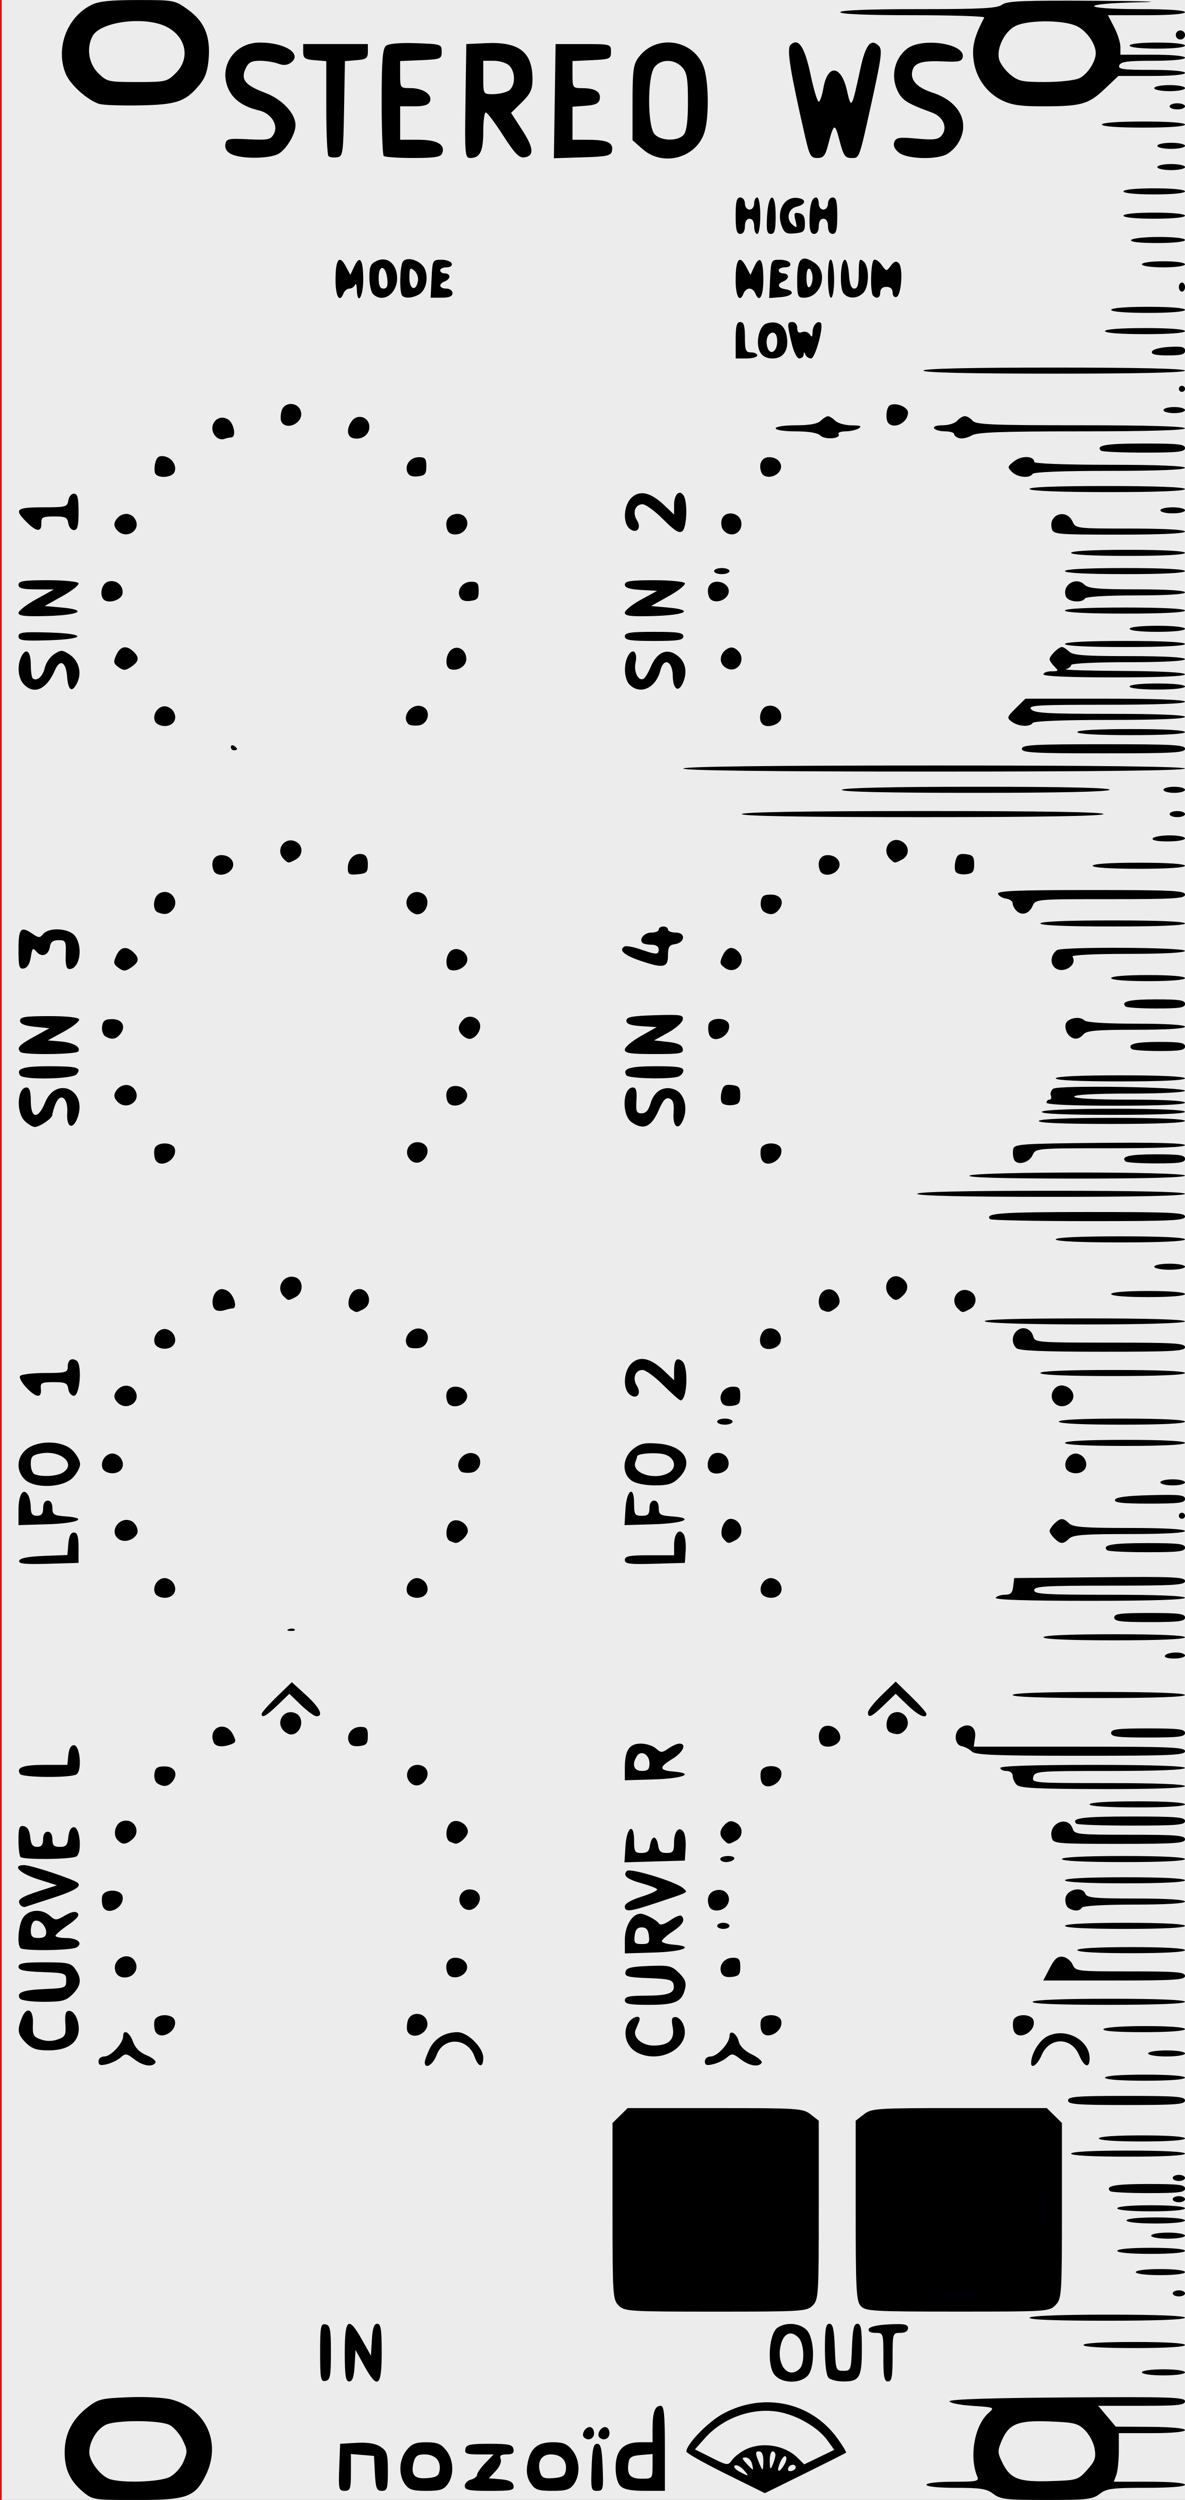 <?xml version="1.0" encoding="UTF-8" standalone="no"?>
<!-- Created with Inkscape (http://www.inkscape.org/) -->

<svg
   xmlns:dc="http://purl.org/dc/elements/1.1/"
   xmlns:cc="http://creativecommons.org/ns#"
   xmlns:rdf="http://www.w3.org/1999/02/22-rdf-syntax-ns#"
   xmlns:svg="http://www.w3.org/2000/svg"
   xmlns="http://www.w3.org/2000/svg"
   xmlns:xlink="http://www.w3.org/1999/xlink"
   xmlns:sodipodi="http://sodipodi.sourceforge.net/DTD/sodipodi-0.dtd"
   xmlns:inkscape="http://www.inkscape.org/namespaces/inkscape"
   width="60.96mm"
   height="128.5mm"
   version="1.1"
   viewBox="0 0 60.96 128.5"
   id="svg16"
   sodipodi:docname="nozori_84_WS.svg"
   inkscape:version="0.92.3 (2405546, 2018-03-11)">
  <rect x="0" y="0" width="60.96" height="128.5" fill="#333333" stroke="none"/>
  <defs
     id="defs20">
    <linearGradient
       inkscape:collect="always"
       id="linearGradient4556">
      <stop
         style="stop-color:#000000;stop-opacity:1;"
         offset="0"
         id="stop4552" />
      <stop
         style="stop-color:#000000;stop-opacity:0;"
         offset="1"
         id="stop4554" />
    </linearGradient>
    <radialGradient
       inkscape:collect="always"
       xlink:href="#linearGradient4556"
       id="radialGradient4560"
       cx="30.633"
       cy="14.416"
       fx="30.633"
       fy="14.416"
       r="3.506"
       gradientTransform="matrix(1,0,0,0.975,0,0.358)"
       gradientUnits="userSpaceOnUse" />
  </defs>
  <sodipodi:namedview
     pagecolor="#ffffff"
     bordercolor="#666666"
     borderopacity="1"
     objecttolerance="10"
     gridtolerance="10"
     guidetolerance="10"
     inkscape:pageopacity="0"
     inkscape:pageshadow="2"
     inkscape:window-width="1920"
     inkscape:window-height="996"
     id="namedview18"
     showgrid="false"
     inkscape:zoom="1.4142136"
     inkscape:cx="-89.612209"
     inkscape:cy="242.27855"
     inkscape:window-x="0"
     inkscape:window-y="27"
     inkscape:window-maximized="1"
     inkscape:current-layer="layer25" />
  <g
     inkscape:groupmode="layer"
     id="layer3"
     inkscape:label="bg uniform"
     style="display:inline">
    <rect
       style="fill:#ececec;fill-opacity:1;fill-rule:nonzero;stroke:#f60000;stroke-width:0.247;stroke-opacity:1"
       id="rect48"
       width="61.164"
       height="128.89"
       x="-0.036"
       y="-0.142" />
    <rect
       style="fill:#000000;fill-opacity:1;fill-rule:nonzero;stroke:#00000a;stroke-width:0.265;stroke-opacity:1"
       id="rect1206"
       width="9.482"
       height="9.163"
       x="32.081"
       y="108.987" />
    <rect
       style="fill:#000000;fill-opacity:1;fill-rule:nonzero;stroke:#00000a;stroke-width:0.3;stroke-opacity:1"
       id="rect1208"
       width="9.035"
       height="8.956"
       x="44.699"
       y="109.009"
       ry="0" />
  </g>
  <g
     inkscape:groupmode="layer"
     id="layer25"
     inkscape:label="WS"
     style="display:inline">
    <path
       style="fill:#000000;stroke-width:0.157"
       d="m 4.283,128.093 c -0.677,-0.562 -0.957,-1.159 -0.956,-2.042 3.008e-4,-0.934 0.376,-1.68 1.156,-2.294 0.56,-0.441 0.709,-0.479 2.138,-0.535 0.859,-0.034 1.829,0.017 2.201,0.116 1.779,0.472 2.578,2.229 1.767,3.882 -0.559,1.139 -0.956,1.282 -3.568,1.283 -2.19,6.2e-4 -2.256,-0.009 -2.737,-0.408 z m 4.447,-0.772 c 0.272,-0.139 0.58,-0.481 0.712,-0.793 0.21,-0.496 0.205,-0.603 -0.052,-1.12 -0.156,-0.315 -0.462,-0.66 -0.68,-0.766 -0.506,-0.248 -2.707,-0.256 -3.25,-0.012 -0.47,0.211 -0.866,0.863 -0.866,1.424 0,0.446 0.54,1.171 1.011,1.359 0.587,0.234 2.603,0.175 3.126,-0.091 z m 42.37,0.869 c -0.339,-0.263 -0.642,-0.312 -1.921,-0.312 -0.907,0 -1.519,-0.063 -1.519,-0.156 0,-0.092 0.56,-0.156 1.363,-0.156 1.236,0 1.352,-0.025 1.249,-0.273 -0.424,-1.021 -0.141,-2.621 0.579,-3.26 0.326,-0.289 0.316,-0.293 -0.837,-0.37 -0.641,-0.043 -1.166,-0.148 -1.166,-0.234 0,-0.101 2.152,-0.171 6.056,-0.197 5.317,-0.036 6.056,-0.012 6.056,0.195 0,0.199 -0.346,0.236 -2.232,0.236 h -2.232 l 0.451,0.535 0.451,0.535 1.781,0.011 c 1.074,0.007 1.781,0.073 1.781,0.167 0,0.094 -0.673,0.156 -1.702,0.156 h -1.702 v 0.898 c 0,0.494 -0.058,1.056 -0.129,1.249 l -0.129,0.351 h 1.832 c 1.115,0 1.832,0.061 1.832,0.156 0,0.096 -0.77,0.156 -1.994,0.156 -1.754,0 -2.042,0.037 -2.396,0.312 -0.361,0.28 -0.642,0.312 -2.735,0.312 -2.093,0 -2.374,-0.032 -2.735,-0.312 z m 4.824,-1.232 c 0.403,-0.445 0.465,-0.617 0.388,-1.085 -0.05,-0.306 -0.273,-0.735 -0.496,-0.954 -0.363,-0.358 -0.551,-0.404 -1.829,-0.453 -1.645,-0.063 -2.088,0.119 -2.468,1.016 -0.209,0.494 -0.204,0.601 0.053,1.119 0.409,0.823 0.836,0.984 2.475,0.932 1.366,-0.043 1.41,-0.057 1.878,-0.573 z m -18.595,0.197 c -1.11,-0.549 -2.019,-1.062 -2.019,-1.141 0,-0.383 1.129,-1.542 1.906,-1.956 2.078,-1.108 4.504,-0.586 5.847,1.258 0.283,0.388 0.489,0.729 0.458,0.757 -0.031,0.028 -0.983,0.507 -2.115,1.065 l -2.058,1.014 z m 0.914,-0.211 c -0.156,-0.17 -0.355,-0.265 -0.442,-0.212 -0.087,0.053 0.011,0.19 0.219,0.303 0.516,0.282 0.552,0.268 0.223,-0.091 z m 2.134,-0.315 c 0.088,-0.162 0.102,-0.329 0.032,-0.372 -0.07,-0.043 -0.207,0.129 -0.304,0.382 -0.187,0.489 0.005,0.482 0.272,-0.01 z m 0.543,0.136 c -0.103,-0.164 -0.384,-0.032 -0.384,0.179 0,0.078 0.106,0.102 0.237,0.052 0.13,-0.049 0.196,-0.154 0.147,-0.232 z m -2.238,-0.137 c -0.046,-0.172 -0.192,-0.312 -0.326,-0.312 -0.205,0 -0.198,0.05 0.043,0.312 0.158,0.172 0.304,0.312 0.326,0.312 0.022,0 0.003,-0.141 -0.043,-0.312 z m 0.587,-0.156 c 0,-0.299 -0.081,-0.468 -0.224,-0.468 -0.183,0 -0.191,0.086 -0.044,0.468 0.099,0.258 0.199,0.468 0.224,0.468 0.024,0 0.044,-0.211 0.044,-0.468 z M 39.891,126.199 c 0.006,-0.107 -0.06,-0.195 -0.147,-0.195 -0.087,0 -0.153,0.228 -0.147,0.507 0.009,0.425 0.033,0.457 0.147,0.195 0.075,-0.172 0.141,-0.4 0.147,-0.507 z m -1.57,-0.274 c 0.849,-0.433 2.035,-0.255 2.706,0.407 l 0.345,0.34 0.772,-0.373 0.772,-0.373 -0.352,-0.489 c -0.448,-0.621 -1.428,-1.219 -2.343,-1.429 -1.369,-0.314 -2.983,0.221 -3.953,1.311 l -0.519,0.583 0.848,0.424 c 0.822,0.411 0.855,0.415 1.058,0.128 0.115,-0.162 0.416,-0.4 0.667,-0.529 z m -20.869,0.899 0.046,-1.21 0.846,-0.048 c 0.573,-0.032 0.969,0.032 1.227,0.199 0.338,0.218 0.381,0.362 0.381,1.258 0,0.899 -0.034,1.011 -0.309,1.011 -0.265,0 -0.316,-0.128 -0.356,-0.898 l -0.047,-0.898 -0.594,-0.049 -0.594,-0.049 v 0.946 c 0,0.849 -0.033,0.946 -0.323,0.946 -0.302,0 -0.32,-0.081 -0.277,-1.21 z m 3.38,0.863 c -0.343,-0.484 -0.307,-1.252 0.082,-1.74 0.265,-0.332 0.461,-0.411 1.018,-0.411 0.556,0 0.753,0.08 1.018,0.411 0.389,0.488 0.425,1.256 0.082,1.74 -0.203,0.286 -0.398,0.347 -1.099,0.347 -0.702,0 -0.897,-0.061 -1.099,-0.347 z m 1.784,-0.716 c 0.071,-0.491 -0.237,-0.811 -0.781,-0.811 -0.351,0 -0.475,0.088 -0.552,0.39 -0.167,0.657 0.02,0.884 0.686,0.83 0.483,-0.039 0.605,-0.116 0.647,-0.408 z m 1.294,0.814 c 0,-0.137 0.143,-0.286 0.317,-0.33 0.174,-0.045 0.317,-0.157 0.317,-0.25 0,-0.093 0.191,-0.365 0.425,-0.606 l 0.425,-0.438 h -0.754 c -0.633,0 -0.745,-0.044 -0.7,-0.273 0.045,-0.231 0.236,-0.273 1.237,-0.273 1.001,0 1.191,0.042 1.237,0.273 0.04,0.202 -0.051,0.273 -0.349,0.273 -0.299,0 -0.378,0.062 -0.308,0.242 0.054,0.139 -0.057,0.401 -0.26,0.614 l -0.354,0.372 0.61,0.05 c 0.43,0.035 0.626,0.13 0.663,0.323 0.046,0.242 -0.094,0.273 -1.226,0.273 -1.064,0 -1.278,-0.042 -1.278,-0.249 z m 3.388,-0.145 c -0.18,-0.271 -0.232,-0.569 -0.169,-0.956 0.136,-0.825 0.504,-1.149 1.307,-1.149 0.542,0 0.742,0.082 1.005,0.411 0.389,0.488 0.425,1.256 0.082,1.74 -0.203,0.286 -0.397,0.347 -1.105,0.347 -0.742,0 -0.893,-0.053 -1.12,-0.393 z m 1.81,-0.669 c 0.07,-0.489 -0.237,-0.811 -0.773,-0.811 -0.493,0 -0.72,0.395 -0.543,0.945 0.084,0.26 0.213,0.312 0.684,0.273 0.468,-0.038 0.59,-0.117 0.632,-0.408 z m 1.327,-0.148 c 0.036,-0.951 0.097,-1.21 0.284,-1.21 0.187,0 0.247,0.259 0.284,1.21 0.043,1.137 0.026,1.21 -0.284,1.21 -0.31,0 -0.327,-0.073 -0.284,-1.21 z m 1.483,0.965 c -0.151,-0.149 -0.249,-0.516 -0.249,-0.937 0,-0.904 0.397,-1.316 1.267,-1.316 h 0.633 v -0.69 c 0,-0.838 0.121,-1.184 0.413,-1.184 0.178,0 0.221,0.422 0.221,2.186 v 2.186 h -1.018 c -0.714,0 -1.092,-0.073 -1.267,-0.245 z m 1.651,-1.013 v -0.634 l -0.594,0.049 c -0.483,0.039 -0.603,0.116 -0.646,0.411 -0.087,0.608 0.082,0.808 0.68,0.808 0.548,0 0.559,-0.012 0.559,-0.634 z m -3.525,-1.489 c -0.154,-0.152 0.057,-0.531 0.296,-0.531 0.121,0 0.221,0.141 0.221,0.312 0,0.294 -0.308,0.425 -0.517,0.219 z m 0.792,0 c -0.154,-0.152 0.057,-0.531 0.296,-0.531 0.121,0 0.221,0.141 0.221,0.312 0,0.294 -0.308,0.425 -0.517,0.219 z m -14.367,-4.357 c 0,-1.35 0.029,-1.501 0.277,-1.454 0.239,0.045 0.277,0.243 0.277,1.454 0,1.21 -0.038,1.408 -0.277,1.454 -0.248,0.047 -0.277,-0.103 -0.277,-1.454 z m 1.267,0 c 0,-1.765 0.188,-1.905 0.885,-0.664 l 0.461,0.82 0.048,-0.82 c 0.034,-0.59 0.112,-0.82 0.277,-0.82 0.184,0 0.229,0.293 0.229,1.483 0,1.77 -0.211,1.928 -0.901,0.674 l -0.445,-0.81 -0.048,0.81 c -0.034,0.581 -0.113,0.81 -0.277,0.81 -0.184,0 -0.229,-0.293 -0.229,-1.483 z m 22.072,1.091 c -0.355,-0.535 -0.239,-2.061 0.18,-2.364 0.425,-0.306 1.134,-0.258 1.499,0.101 0.436,0.43 0.454,2.015 0.027,2.396 -0.46,0.41 -1.393,0.337 -1.705,-0.134 z m 1.33,-0.264 c 0.277,-0.273 0.234,-1.308 -0.067,-1.605 -0.387,-0.382 -0.756,-0.224 -0.906,0.389 -0.246,1.002 0.387,1.794 0.973,1.216 z m 1.488,0.468 c -0.117,-0.116 -0.19,-0.684 -0.19,-1.483 0,-1.031 0.047,-1.296 0.231,-1.296 0.178,0 0.241,0.275 0.277,1.21 0.045,1.174 0.058,1.21 0.442,1.21 0.384,0 0.397,-0.036 0.442,-1.21 0.036,-0.935 0.099,-1.21 0.277,-1.21 0.184,0 0.231,0.265 0.231,1.296 0,1.469 -0.115,1.671 -0.95,1.671 -0.314,0 -0.656,-0.084 -0.76,-0.187 z m 2.818,-1.062 c 0,-1.239 -0.003,-1.249 -0.409,-1.249 -0.257,0 -0.385,-0.073 -0.344,-0.195 0.04,-0.121 0.437,-0.213 1.042,-0.242 0.797,-0.038 0.977,-0.002 0.977,0.195 0,0.154 -0.144,0.242 -0.396,0.242 -0.389,0 -0.396,0.021 -0.396,1.249 0,1.006 -0.046,1.249 -0.238,1.249 -0.191,0 -0.238,-0.243 -0.238,-1.249 z m 13.3,0.781 c 0,-0.089 0.475,-0.156 1.108,-0.156 0.633,0 1.108,0.067 1.108,0.156 0,0.089 -0.475,0.156 -1.108,0.156 -0.633,0 -1.108,-0.067 -1.108,-0.156 z m -3.008,-1.405 c 0,-0.098 0.976,-0.156 2.613,-0.156 1.636,0 2.613,0.058 2.613,0.156 0,0.098 -0.976,0.156 -2.613,0.156 -1.636,0 -2.613,-0.058 -2.613,-0.156 z m -2.771,-1.405 c 0.061,-0.097 1.585,-0.156 4.047,-0.156 2.527,0 3.949,0.056 3.949,0.156 0,0.1 -1.455,0.156 -4.047,0.156 -2.658,0 -4.013,-0.054 -3.949,-0.156 z m -21.138,-0.625 c -0.302,-0.298 -0.317,-0.52 -0.317,-4.847 v -4.535 l 0.389,-0.383 0.389,-0.383 h 4.498 c 4.311,0 4.516,0.013 4.916,0.324 l 0.417,0.324 v 4.595 c 0,4.387 -0.014,4.609 -0.317,4.907 -0.302,0.298 -0.528,0.312 -4.988,0.312 -4.46,0 -4.685,-0.014 -4.988,-0.312 z m 6.581,-0.73 c 1.157,-0.389 2.346,-1.621 2.69,-2.79 0.992,-3.365 -2.168,-6.59 -5.516,-5.631 -1.268,0.363 -2.147,1.087 -2.781,2.288 -0.495,0.939 -0.527,1.088 -0.463,2.179 0.08,1.357 0.425,2.133 1.335,2.997 1.234,1.173 3.018,1.533 4.734,0.957 z m 5.873,0.757 c -0.231,-0.252 -0.262,-0.826 -0.262,-4.907 v -4.621 l 0.417,-0.324 c 0.4,-0.31 0.604,-0.324 4.916,-0.324 h 4.498 l 0.389,0.383 0.389,0.383 v 4.506 c 0,4.318 -0.013,4.52 -0.323,4.847 -0.318,0.337 -0.391,0.342 -5.042,0.342 -4.371,0 -4.739,-0.021 -4.981,-0.286 z m 6.394,-0.672 c 1.005,-0.297 2.074,-1.215 2.604,-2.237 1.143,-2.204 0.21,-4.853 -2.1,-5.968 -1.771,-0.855 -3.977,-0.451 -5.231,0.957 -0.773,0.868 -1.023,1.477 -1.102,2.68 -0.142,2.164 0.884,3.776 2.888,4.537 0.628,0.238 2.185,0.255 2.943,0.031 z m 9.652,0.02 c 0,-0.086 0.143,-0.156 0.317,-0.156 0.174,0 0.317,0.07 0.317,0.156 0,0.086 -0.143,0.156 -0.317,0.156 -0.174,0 -0.317,-0.07 -0.317,-0.156 z m -1.9,-1.093 c 0,-0.091 0.528,-0.156 1.267,-0.156 0.739,0 1.267,0.065 1.267,0.156 0,0.091 -0.528,0.156 -1.267,0.156 -0.739,0 -1.267,-0.065 -1.267,-0.156 z m -0.95,-1.093 c 0,-0.095 0.686,-0.156 1.742,-0.156 1.056,0 1.742,0.061 1.742,0.156 0,0.095 -0.686,0.156 -1.742,0.156 -1.056,0 -1.742,-0.061 -1.742,-0.156 z m 1.742,-0.781 c 0,-0.086 0.392,-0.156 0.871,-0.156 0.479,0 0.871,0.07 0.871,0.156 0,0.086 -0.392,0.156 -0.871,0.156 -0.479,0 -0.871,-0.07 -0.871,-0.156 z m -1.267,-0.781 c 0,-0.093 0.607,-0.156 1.504,-0.156 0.897,0 1.504,0.063 1.504,0.156 0,0.093 -0.607,0.156 -1.504,0.156 -0.897,0 -1.504,-0.063 -1.504,-0.156 z m -0.475,-0.625 c 0,-0.095 0.686,-0.156 1.742,-0.156 1.056,0 1.742,0.061 1.742,0.156 0,0.095 -0.686,0.156 -1.742,0.156 -1.056,0 -1.742,-0.061 -1.742,-0.156 z m 2.85,-0.468 c 0,-0.086 0.143,-0.156 0.317,-0.156 0.174,0 0.317,0.07 0.317,0.156 0,0.086 -0.143,0.156 -0.317,0.156 -0.174,0 -0.317,-0.07 -0.317,-0.156 z m -3.215,-0.412 c -0.277,-0.273 0.232,-0.369 1.958,-0.369 1.575,0 1.891,0.039 1.891,0.234 0,0.195 -0.314,0.234 -1.874,0.234 -1.031,0 -1.919,-0.045 -1.975,-0.1 z m 3.215,-0.681 c 0,-0.086 0.143,-0.156 0.317,-0.156 0.174,0 0.317,0.07 0.317,0.156 0,0.086 -0.143,0.156 -0.317,0.156 -0.174,0 -0.317,-0.07 -0.317,-0.156 z m -5.225,-1.249 c 0,-0.099 1.082,-0.156 2.929,-0.156 1.847,0 2.929,0.058 2.929,0.156 0,0.099 -1.082,0.156 -2.929,0.156 -1.847,0 -2.929,-0.058 -2.929,-0.156 z m 1.425,-0.781 c 0,-0.097 0.844,-0.156 2.217,-0.156 1.372,0 2.217,0.059 2.217,0.156 0,0.097 -0.844,0.156 -2.217,0.156 -1.372,0 -2.217,-0.059 -2.217,-0.156 z m -1.583,-1.952 c 0,-0.2 0.44,-0.234 3.008,-0.234 2.569,0 3.008,0.034 3.008,0.234 0,0.2 -0.44,0.234 -3.008,0.234 -2.569,0 -3.008,-0.034 -3.008,-0.234 z m 1.9,-1.171 c 0,-0.096 0.792,-0.156 2.058,-0.156 1.267,0 2.058,0.06 2.058,0.156 0,0.096 -0.792,0.156 -2.058,0.156 -1.267,0 -2.058,-0.06 -2.058,-0.156 z M 5.068,105.957 c 0,-0.144 0.13,-0.251 0.305,-0.251 0.327,0 0.962,-0.684 0.962,-1.036 0,-0.396 0.332,-0.217 0.505,0.272 0.115,0.324 0.35,0.559 0.711,0.707 0.297,0.122 0.496,0.29 0.444,0.374 -0.157,0.251 -0.641,0.172 -1.092,-0.178 -0.384,-0.298 -0.451,-0.307 -0.694,-0.09 -0.148,0.132 -0.465,0.288 -0.705,0.347 -0.34,0.084 -0.435,0.052 -0.435,-0.144 z m 16.784,0.046 c 0,-0.094 0.11,-0.401 0.245,-0.681 0.263,-0.546 0.792,-0.865 1.437,-0.865 0.528,0 1.326,0.791 1.326,1.315 0,0.545 -0.248,0.508 -0.451,-0.066 -0.345,-0.977 -1.598,-1.027 -1.946,-0.078 -0.185,0.506 -0.612,0.767 -0.612,0.374 z m 14.409,-0.046 c 0,-0.144 0.13,-0.251 0.305,-0.251 0.333,0 0.962,-0.686 0.962,-1.049 0,-0.36 0.378,-0.137 0.474,0.28 0.055,0.237 0.309,0.486 0.678,0.665 0.325,0.158 0.551,0.351 0.501,0.429 -0.152,0.243 -0.641,0.158 -1.086,-0.187 -0.384,-0.298 -0.451,-0.307 -0.694,-0.09 -0.148,0.132 -0.465,0.288 -0.705,0.347 -0.34,0.084 -0.435,0.052 -0.435,-0.144 z m 16.784,0.084 c 0,-0.471 0.416,-1.159 0.828,-1.369 0.931,-0.475 2.18,0.174 2.18,1.133 0,0.539 -0.278,0.451 -0.542,-0.172 -0.399,-0.943 -1.528,-0.937 -1.929,0.01 -0.204,0.481 -0.538,0.729 -0.538,0.399 z m -20.264,-0.536 c -0.518,-0.259 -0.75,-0.911 -0.509,-1.432 0.195,-0.423 0.774,-0.578 0.603,-0.162 -0.053,0.129 -0.133,0.324 -0.179,0.434 -0.156,0.376 0.332,0.8 0.92,0.8 0.792,0 1.111,-0.307 0.988,-0.95 -0.077,-0.407 -0.046,-0.517 0.15,-0.517 0.137,0 0.319,0.182 0.405,0.405 0.426,1.106 -1.138,2.043 -2.378,1.424 z m 26.281,0.045 c 0,-0.087 0.422,-0.156 0.95,-0.156 0.528,0 0.95,0.069 0.95,0.156 0,0.087 -0.422,0.156 -0.95,0.156 -0.528,0 -0.95,-0.069 -0.95,-0.156 z M 1.34,105.01 c -0.426,-0.42 -0.467,-0.642 -0.234,-1.246 0.257,-0.666 0.623,-0.507 0.588,0.255 -0.027,0.586 0.017,0.672 0.405,0.811 0.288,0.102 0.583,0.102 0.871,-5e-5 0.392,-0.14 0.431,-0.22 0.393,-0.811 -0.033,-0.505 0.014,-0.656 0.202,-0.656 0.315,0 0.582,0.692 0.456,1.185 -0.142,0.558 -0.661,0.844 -1.529,0.844 -0.6,0 -0.847,-0.082 -1.152,-0.383 z m 6.639,-0.623 c -0.048,-0.124 -0.063,-0.352 -0.032,-0.507 0.077,-0.394 0.974,-0.396 1.051,-0.002 0.114,0.582 -0.811,1.044 -1.019,0.509 z m 12.996,0.06 c -0.057,-0.091 -0.059,-0.341 -0.004,-0.556 0.138,-0.542 0.933,-0.48 1.013,0.079 0.077,0.534 -0.733,0.917 -1.009,0.477 z m 18.196,-0.06 c -0.048,-0.124 -0.063,-0.352 -0.032,-0.507 0.077,-0.394 0.974,-0.396 1.051,-0.002 0.114,0.582 -0.811,1.044 -1.019,0.509 z m 12.984,0 c -0.048,-0.124 -0.063,-0.352 -0.032,-0.507 0.077,-0.394 0.974,-0.396 1.051,-0.002 0.114,0.582 -0.811,1.044 -1.019,0.509 z m 4.61,-0.087 c 0.057,-0.091 0.952,-0.156 2.147,-0.156 1.26,0 2.049,0.06 2.049,0.156 0,0.096 -0.821,0.156 -2.147,0.156 -1.391,0 -2.112,-0.055 -2.049,-0.156 z m -24.621,-1.483 c 0,-0.185 0.225,-0.235 1.069,-0.237 1.194,-0.003 1.523,-0.131 1.439,-0.563 -0.049,-0.253 -0.23,-0.3 -1.293,-0.339 -1.066,-0.04 -1.229,-0.083 -1.184,-0.312 0.042,-0.217 0.266,-0.275 1.198,-0.312 1.054,-0.042 1.18,-0.013 1.557,0.359 0.32,0.315 0.388,0.499 0.308,0.827 -0.162,0.663 -0.503,0.812 -1.858,0.812 -0.993,0 -1.236,-0.046 -1.236,-0.234 z m 20.979,0.078 c 0.061,-0.097 1.559,-0.156 3.968,-0.156 2.474,0 3.87,0.056 3.87,0.156 0,0.1 -1.428,0.156 -3.968,0.156 -2.605,0 -3.934,-0.054 -3.87,-0.156 z M 1.022,102.726 c -0.193,-0.307 0.152,-0.438 1.275,-0.486 1.064,-0.045 1.108,-0.063 1.108,-0.437 0,-0.379 -0.036,-0.392 -1.227,-0.436 -0.948,-0.035 -1.227,-0.097 -1.227,-0.273 0,-0.181 0.271,-0.228 1.337,-0.228 1.202,0 1.362,0.035 1.583,0.347 0.347,0.489 0.307,0.856 -0.142,1.3 -0.338,0.334 -0.531,0.383 -1.495,0.383 -0.626,0 -1.152,-0.074 -1.213,-0.17 z M 53.999,101.168 c 0.254,-0.492 0.406,-0.623 0.676,-0.586 0.191,0.027 0.418,0.207 0.504,0.4 0.154,0.345 0.204,0.351 2.969,0.351 2.394,0 2.812,0.035 2.812,0.234 0,0.201 -0.511,0.234 -3.645,0.234 h -3.645 z m -48.062,0.158 c -0.204,-0.635 0.684,-1.079 1.01,-0.504 0.217,0.382 -0.066,0.824 -0.528,0.824 -0.244,0 -0.416,-0.115 -0.483,-0.32 z m 17.084,0.095 c -0.169,-0.433 0.011,-0.79 0.399,-0.79 0.499,0 0.782,0.433 0.501,0.768 -0.26,0.309 -0.784,0.322 -0.9,0.022 z m 14.084,-0.02 c -0.148,-0.38 0.155,-0.77 0.598,-0.77 0.315,0 0.379,0.079 0.379,0.468 0,0.395 -0.068,0.476 -0.436,0.518 -0.297,0.034 -0.469,-0.035 -0.54,-0.216 z m -4.961,-1.701 c 0,-0.697 0.383,-1.333 0.802,-1.333 0.23,0 0.837,0.324 0.963,0.514 0.062,0.093 0.29,0.023 0.572,-0.175 0.258,-0.181 0.515,-0.285 0.571,-0.23 0.214,0.211 0.078,0.452 -0.454,0.809 -0.304,0.204 -0.553,0.428 -0.553,0.498 0,0.07 0.267,0.148 0.594,0.175 1.152,0.094 0.5,0.361 -0.989,0.405 l -1.505,0.045 z m 1.238,-0.201 c -0.036,-0.309 -0.139,-0.429 -0.367,-0.429 -0.228,0 -0.331,0.121 -0.367,0.429 -0.043,0.372 0.005,0.429 0.367,0.429 0.361,0 0.41,-0.057 0.367,-0.429 z m 22.038,0.742 c 0,-0.098 1.029,-0.156 2.771,-0.156 1.742,0 2.771,0.058 2.771,0.156 0,0.098 -1.029,0.156 -2.771,0.156 -1.742,0 -2.771,-0.058 -2.771,-0.156 z M 1.057,100.137 C 0.859,99.941 0.951,98.906 1.198,98.558 c 0.296,-0.417 0.951,-0.457 1.37,-0.083 0.278,0.248 0.325,0.247 0.779,-0.017 0.332,-0.193 0.534,-0.231 0.646,-0.12 0.112,0.111 -0.039,0.299 -0.483,0.603 -0.356,0.243 -0.649,0.494 -0.653,0.559 -0.003,0.064 0.239,0.117 0.539,0.117 0.593,0 0.892,0.266 0.544,0.483 -0.254,0.159 -2.728,0.191 -2.884,0.037 z m 1.319,-0.814 c 0,-0.352 -0.395,-0.711 -0.626,-0.57 -0.091,0.055 -0.165,0.272 -0.165,0.482 0,0.302 0.082,0.381 0.396,0.381 0.282,0 0.396,-0.085 0.396,-0.293 z M 36.894,98.992 c 0,-0.086 0.143,-0.156 0.317,-0.156 0.174,0 0.317,0.07 0.317,0.156 0,0.086 -0.143,0.156 -0.317,0.156 -0.174,0 -0.317,-0.07 -0.317,-0.156 z m 17.892,0 c 0,-0.099 1.135,-0.156 3.088,-0.156 1.953,0 3.088,0.057 3.088,0.156 0,0.099 -1.135,0.156 -3.088,0.156 -1.953,0 -3.088,-0.057 -3.088,-0.156 z M 5.287,97.986 c -0.048,-0.124 -0.063,-0.352 -0.032,-0.507 0.077,-0.394 0.974,-0.396 1.051,-0.002 0.114,0.582 -0.811,1.044 -1.019,0.509 z m 18.476,0.005 c -0.299,-0.355 -0.061,-0.873 0.4,-0.873 0.446,0 0.665,0.391 0.428,0.763 -0.219,0.343 -0.59,0.392 -0.828,0.11 z m 8.38,-0.006 c 0,-0.137 0.34,-0.332 0.864,-0.495 0.475,-0.148 0.833,-0.317 0.796,-0.377 -0.037,-0.06 -0.392,-0.198 -0.789,-0.307 -0.765,-0.211 -0.998,-0.406 -0.762,-0.638 0.167,-0.165 2.539,0.563 2.888,0.886 0.26,0.24 0.391,0.169 -1.402,0.766 -1.358,0.452 -1.595,0.477 -1.595,0.165 z m 4.336,0.001 c -0.17,-0.438 0.015,-0.789 0.442,-0.838 0.489,-0.056 0.76,0.458 0.441,0.836 -0.245,0.292 -0.77,0.293 -0.883,0.002 z m 18.49,0.088 c -0.116,-0.073 -0.188,-0.3 -0.158,-0.505 0.065,-0.453 0.864,-0.631 1.021,-0.227 0.081,0.208 0.473,0.245 2.612,0.245 1.572,0 2.516,0.059 2.516,0.156 0,0.098 -0.973,0.156 -2.603,0.156 -1.565,0 -2.642,0.062 -2.701,0.156 -0.119,0.19 -0.401,0.197 -0.687,0.019 z M 1.029,97.896 c -0.159,-0.254 0.034,-0.386 1.031,-0.708 L 2.931,96.907 1.941,96.592 C 1.012,96.297 0.597,95.869 1.24,95.869 c 0.357,0 2.579,0.736 2.76,0.914 0.201,0.198 -0.173,0.416 -1.386,0.805 -0.61,0.196 -1.19,0.386 -1.29,0.422 -0.1,0.036 -0.233,-0.015 -0.295,-0.115 z M 54.786,96.65 c 0,-0.099 1.135,-0.156 3.088,-0.156 1.953,0 3.088,0.057 3.088,0.156 0,0.099 -1.135,0.156 -3.088,0.156 -1.953,0 -3.088,-0.057 -3.088,-0.156 z M 32.175,94.912 c 0.059,-1.003 0.444,-1.267 0.444,-0.304 0,0.571 0.04,0.638 0.385,0.638 0.294,0 0.397,-0.094 0.435,-0.395 0.028,-0.217 0.121,-0.395 0.208,-0.395 0.087,0 0.181,0.178 0.208,0.395 0.038,0.301 0.142,0.395 0.435,0.395 0.334,0 0.385,-0.072 0.385,-0.537 0,-0.587 0.269,-0.878 0.494,-0.537 0.078,0.118 0.124,0.496 0.101,0.84 l -0.041,0.625 -1.552,0.045 -1.552,0.045 z m 4.877,0.646 c 0,-0.086 0.182,-0.156 0.405,-0.156 0.23,0 0.363,0.068 0.307,0.156 -0.054,0.086 -0.236,0.156 -0.405,0.156 -0.169,0 -0.307,-0.07 -0.307,-0.156 z m 17.575,0 c 0,-0.099 1.161,-0.156 3.167,-0.156 2.006,0 3.167,0.057 3.167,0.156 0,0.099 -1.161,0.156 -3.167,0.156 -2.006,0 -3.167,-0.057 -3.167,-0.156 z M 1.057,95.453 c -0.058,-0.057 -0.106,-0.449 -0.106,-0.87 0,-0.645 0.044,-0.758 0.277,-0.714 0.182,0.034 0.294,0.225 0.327,0.558 0.037,0.38 0.126,0.506 0.356,0.506 0.222,0 0.307,-0.108 0.307,-0.39 0,-0.243 0.09,-0.39 0.238,-0.39 0.148,0 0.238,0.147 0.238,0.39 0,0.31 0.08,0.39 0.386,0.39 0.32,0 0.394,-0.087 0.435,-0.507 0.032,-0.325 0.135,-0.507 0.287,-0.507 0.317,0 0.43,1.316 0.129,1.504 -0.247,0.155 -2.721,0.181 -2.874,0.031 z m 4.967,-0.903 c -0.226,-0.269 -0.09,-0.801 0.237,-0.925 0.598,-0.226 1.034,0.484 0.558,0.909 -0.339,0.303 -0.55,0.307 -0.795,0.016 z M 23.158,94.673 c -0.27,-0.107 -0.25,-0.752 0.029,-0.981 0.306,-0.25 0.881,0.05 0.881,0.46 0,0.244 -0.454,0.664 -0.663,0.612 -0.028,-0.007 -0.139,-0.048 -0.248,-0.091 z m 14.084,-0.084 c -0.258,-0.254 -0.239,-0.523 0.059,-0.816 0.188,-0.185 0.323,-0.205 0.554,-0.084 0.394,0.208 0.393,0.718 -6.33e-4,0.926 -0.382,0.201 -0.382,0.201 -0.612,-0.026 z m 16.864,-0.125 c -0.199,-0.751 0.843,-1.188 1.08,-0.453 0.09,0.278 0.281,0.298 2.935,0.298 2.418,0 2.839,0.035 2.839,0.234 0,0.201 -0.482,0.234 -3.386,0.234 -3.255,0 -3.389,-0.012 -3.469,-0.313 z m 1.264,-0.724 c -0.293,-0.289 0.319,-0.369 2.829,-0.369 2.349,0 2.762,0.035 2.762,0.234 0,0.199 -0.41,0.234 -2.744,0.234 -1.509,0 -2.79,-0.045 -2.846,-0.1 z m 0.682,-0.993 c 0,-0.097 0.924,-0.156 2.454,-0.156 1.531,0 2.454,0.059 2.454,0.156 0,0.097 -0.924,0.156 -2.454,0.156 -1.531,0 -2.454,-0.059 -2.454,-0.156 z m -3.76,-1.014 c -0.109,-0.122 -0.198,-0.33 -0.198,-0.462 0,-0.137 -0.137,-0.241 -0.317,-0.241 -0.174,0 -0.317,-0.07 -0.317,-0.156 0,-0.101 1.689,-0.156 4.75,-0.156 3.061,0 4.75,0.056 4.75,0.156 0,0.1 -1.392,0.156 -3.861,0.156 -3.728,0 -3.864,0.011 -3.944,0.312 -0.081,0.306 -0.005,0.312 3.861,0.312 2.523,0 3.944,0.056 3.944,0.156 0,0.1 -1.513,0.154 -4.235,0.15 -3.454,-0.005 -4.272,-0.047 -4.433,-0.228 z M 8.102,91.673 c -0.116,-0.073 -0.188,-0.3 -0.158,-0.505 0.043,-0.298 0.148,-0.373 0.526,-0.373 0.525,0 0.722,0.396 0.392,0.788 -0.215,0.256 -0.449,0.283 -0.76,0.09 z m 12.97,-0.083 c -0.299,-0.355 -0.061,-0.873 0.4,-0.873 0.446,0 0.665,0.391 0.428,0.763 -0.219,0.343 -0.59,0.392 -0.828,0.11 z m 18.099,-0.005 c -0.048,-0.124 -0.063,-0.352 -0.032,-0.507 0.077,-0.394 0.974,-0.396 1.051,-0.002 0.114,0.582 -0.811,1.044 -1.019,0.509 z M 32.144,90.868 c 0,-0.904 0.225,-1.244 0.824,-1.244 0.273,0 0.622,0.112 0.776,0.25 0.257,0.229 0.31,0.229 0.641,0 0.199,-0.137 0.453,-0.25 0.564,-0.25 0.396,0 0.194,0.448 -0.352,0.781 -0.709,0.432 -0.7,0.594 0.04,0.654 1.152,0.094 0.5,0.361 -0.989,0.405 l -1.505,0.045 z m 1.267,-0.234 c 0,-0.45 -0.436,-0.698 -0.647,-0.369 -0.275,0.428 -0.164,0.764 0.251,0.764 0.318,0 0.396,-0.078 0.396,-0.395 z M 1.031,91.185 c -0.211,-0.336 0.146,-0.468 1.266,-0.468 h 1.168 l 0.05,-0.507 c 0.032,-0.325 0.135,-0.507 0.287,-0.507 0.317,0 0.43,1.316 0.129,1.504 -0.296,0.185 -2.782,0.167 -2.9,-0.021 z M 49.996,90.031 c -0.121,-0.12 -0.358,-0.243 -0.526,-0.275 -0.381,-0.072 -0.415,-0.732 -0.05,-0.959 0.441,-0.274 0.818,-0.011 0.74,0.517 l -0.069,0.467 h 5.435 c 4.726,0 5.435,0.031 5.435,0.234 0,0.204 -0.702,0.234 -5.372,0.234 -4.379,0 -5.413,-0.04 -5.593,-0.217 z M 10.987,89.555 c -0.301,-0.774 0.622,-1.143 0.998,-0.4 0.17,0.335 0.159,0.405 -0.074,0.496 -0.457,0.179 -0.831,0.14 -0.923,-0.097 z m 6.959,-0.02 c -0.148,-0.38 0.155,-0.77 0.598,-0.77 0.315,0 0.379,0.079 0.379,0.468 0,0.395 -0.068,0.476 -0.436,0.518 -0.297,0.034 -0.469,-0.035 -0.54,-0.216 z m 24.233,0.02 c -0.145,-0.372 0.004,-0.783 0.305,-0.84 0.36,-0.068 0.743,0.24 0.743,0.599 0,0.453 -0.886,0.657 -1.048,0.241 z m 14.981,-0.478 c 0,-0.195 0.317,-0.234 1.9,-0.234 1.583,0 1.9,0.039 1.9,0.234 0,0.195 -0.317,0.234 -1.9,0.234 -1.583,0 -1.9,-0.039 -1.9,-0.234 z M 14.6,88.968 c -0.473,-0.466 0.052,-1.196 0.637,-0.887 0.467,0.246 0.256,1.074 -0.273,1.074 -0.096,0 -0.26,-0.084 -0.364,-0.187 z m 31.2,0.084 c -0.293,-0.116 -0.24,-0.795 0.075,-0.969 0.581,-0.321 1.119,0.417 0.645,0.885 -0.198,0.195 -0.386,0.217 -0.72,0.084 z M 13.46,88.096 c 0,-0.068 0.349,-0.462 0.776,-0.876 l 0.776,-0.753 0.728,0.662 c 0.707,0.643 0.928,1.091 0.537,1.091 -0.105,0 -0.461,-0.26 -0.792,-0.578 l -0.6,-0.578 -0.6,0.578 c -0.591,0.569 -0.825,0.698 -0.825,0.455 z m 31.192,-0.079 c 0,-0.111 0.321,-0.512 0.713,-0.892 l 0.713,-0.69 0.791,0.769 c 0.435,0.423 0.791,0.824 0.791,0.892 0,0.281 -0.42,0.087 -0.983,-0.455 l -0.6,-0.578 -0.6,0.578 c -0.639,0.616 -0.825,0.7 -0.825,0.376 z m 7.442,-0.891 c 0,-0.1 1.583,-0.156 4.433,-0.156 2.85,0 4.433,0.056 4.433,0.156 0,0.1 -1.583,0.156 -4.433,0.156 -2.85,0 -4.433,-0.056 -4.433,-0.156 z m 7.838,-2.03 c 0.054,-0.086 0.307,-0.156 0.564,-0.156 0.256,0 0.466,0.07 0.466,0.156 0,0.086 -0.254,0.156 -0.564,0.156 -0.335,0 -0.524,-0.063 -0.466,-0.156 z m -6.254,-0.937 c 0,-0.1 1.319,-0.156 3.642,-0.156 2.322,0 3.642,0.057 3.642,0.156 0,0.1 -1.319,0.156 -3.642,0.156 -2.322,0 -3.642,-0.057 -3.642,-0.156 z M 14.855,83.74 c 0.114,-0.045 0.251,-0.04 0.303,0.012 0.053,0.052 -0.041,0.089 -0.208,0.082 -0.184,-0.007 -0.222,-0.044 -0.096,-0.094 z m 42.464,-0.596 c 0,-0.195 0.308,-0.234 1.821,-0.234 1.513,0 1.821,0.04 1.821,0.234 0,0.195 -0.308,0.234 -1.821,0.234 -1.513,0 -1.821,-0.04 -1.821,-0.234 z m -6.096,-1.015 c 0.054,-0.086 0.267,-0.156 0.474,-0.156 0.292,0 0.387,-0.095 0.426,-0.429 l 0.05,-0.429 4.394,-0.042 c 3.839,-0.036 4.394,-0.012 4.394,0.195 0,0.205 -0.519,0.237 -3.879,0.237 -3.343,0 -3.879,0.032 -3.879,0.234 0,0.202 0.537,0.234 3.879,0.234 2.481,0 3.879,0.056 3.879,0.156 0,0.101 -1.745,0.156 -4.918,0.156 -3.238,0 -4.884,-0.053 -4.82,-0.156 z M 7.967,81.874 c -0.131,-0.337 0.15,-0.759 0.505,-0.759 0.155,0 0.355,0.113 0.443,0.252 0.242,0.378 0.018,0.763 -0.443,0.763 -0.23,0 -0.449,-0.111 -0.505,-0.255 z m 12.984,0 c -0.131,-0.337 0.15,-0.759 0.505,-0.759 0.155,0 0.355,0.113 0.443,0.252 0.242,0.378 0.018,0.763 -0.443,0.763 -0.23,0 -0.449,-0.111 -0.505,-0.255 z m 18.209,0 c -0.131,-0.337 0.15,-0.759 0.505,-0.759 0.155,0 0.355,0.113 0.443,0.252 0.242,0.378 0.018,0.763 -0.443,0.763 -0.23,0 -0.449,-0.111 -0.505,-0.255 z M 0.989,80.222 C 1.034,80.088 1.453,80.007 2.261,79.976 l 1.205,-0.045 0.049,-0.579 c 0.033,-0.389 0.127,-0.579 0.286,-0.579 0.179,0 0.238,0.191 0.238,0.781 v 0.781 l -1.559,0.045 c -1.216,0.035 -1.544,6.24e-4 -1.491,-0.156 z M 32.144,80.183 c 0,-0.196 0.233,-0.24 1.267,-0.24 h 1.267 v -0.537 c 0,-0.587 0.269,-0.878 0.494,-0.537 0.078,0.118 0.124,0.496 0.101,0.84 l -0.041,0.625 -1.544,0.045 c -1.303,0.038 -1.544,0.007 -1.544,-0.195 z m 24.81,-0.496 c -0.279,-0.275 0.24,-0.369 2.037,-0.369 1.645,0 1.97,0.039 1.97,0.234 0,0.196 -0.323,0.234 -1.953,0.234 -1.074,0 -1.998,-0.045 -2.054,-0.1 z M 6.1,79.106 C 5.593,78.74 6.121,77.939 6.719,78.165 6.983,78.265 7.166,78.662 7.039,78.864 6.836,79.188 6.378,79.306 6.1,79.106 Z m 17.058,0.11 c -0.27,-0.107 -0.25,-0.752 0.029,-0.981 0.306,-0.25 0.881,0.05 0.881,0.46 0,0.244 -0.454,0.664 -0.663,0.612 -0.028,-0.007 -0.139,-0.048 -0.248,-0.091 z m 14.048,-0.135 c -0.24,-0.285 0.022,-1.01 0.365,-1.01 0.577,0 0.79,0.82 0.283,1.087 -0.394,0.208 -0.409,0.206 -0.648,-0.077 z m 17.036,-0.006 c -0.137,-0.135 -0.249,-0.306 -0.249,-0.379 0,-0.074 0.112,-0.244 0.249,-0.379 0.31,-0.306 0.457,-0.308 0.758,-0.011 0.194,0.191 0.767,0.234 3.099,0.234 1.802,0 2.861,0.058 2.861,0.156 0,0.098 -1.059,0.156 -2.861,0.156 -2.332,0 -2.905,0.043 -3.099,0.234 -0.301,0.297 -0.448,0.295 -0.758,-0.011 z M 0.952,77.616 c 0,-0.789 0.239,-1.168 0.49,-0.777 0.076,0.118 0.139,0.408 0.141,0.645 0.002,0.324 0.08,0.429 0.319,0.429 0.232,0 0.317,-0.104 0.317,-0.39 0,-0.243 0.09,-0.39 0.238,-0.39 0.146,0 0.238,0.146 0.238,0.381 0,0.337 0.078,0.387 0.673,0.429 1.231,0.088 0.62,0.36 -0.91,0.405 l -1.505,0.045 z M 32.175,77.58 c 0.059,-1.003 0.444,-1.267 0.444,-0.304 0,0.576 0.038,0.638 0.396,0.638 0.317,0 0.396,-0.078 0.396,-0.39 0,-0.243 0.09,-0.39 0.238,-0.39 0.146,0 0.238,0.146 0.238,0.381 0,0.337 0.078,0.387 0.673,0.429 1.234,0.088 0.619,0.36 -0.918,0.405 l -1.513,0.045 z m 28.469,0.333 c 0,-0.086 0.071,-0.156 0.158,-0.156 0.087,0 0.158,0.07 0.158,0.156 0,0.086 -0.071,0.156 -0.158,0.156 -0.087,0 -0.158,-0.07 -0.158,-0.156 z m -3.286,-0.82 c 0.046,-0.137 0.593,-0.208 1.834,-0.239 1.503,-0.038 1.768,-0.008 1.768,0.195 0,0.201 -0.292,0.239 -1.834,0.239 -1.397,0 -1.818,-0.047 -1.768,-0.195 z M 1.268,76.04 c -0.456,-0.449 -0.41,-1.154 0.101,-1.55 0.62,-0.481 1.844,-0.45 2.361,0.06 0.214,0.211 0.389,0.53 0.389,0.71 0,0.18 -0.175,0.499 -0.389,0.71 -0.52,0.513 -1.971,0.555 -2.461,0.071 z m 1.91,-0.318 c 0.811,-0.428 -0.019,-1.208 -1.078,-1.013 -0.44,0.081 -0.516,0.161 -0.516,0.544 0,0.247 0.089,0.484 0.198,0.527 0.349,0.139 1.08,0.108 1.396,-0.058 z m 29.317,0.387 c -0.523,-0.362 -0.481,-1.195 0.084,-1.635 0.359,-0.28 0.585,-0.327 1.293,-0.27 1.343,0.109 1.855,0.97 1.05,1.764 -0.315,0.311 -0.548,0.383 -1.231,0.383 -0.507,0 -0.983,-0.097 -1.195,-0.243 z m 1.875,-0.387 c 0.455,-0.24 0.386,-0.753 -0.128,-0.946 -0.377,-0.141 -1.466,-0.077 -1.466,0.087 0,0.032 -0.04,0.16 -0.088,0.285 -0.219,0.562 0.949,0.961 1.682,0.574 z m 25.323,0.474 c 0,-0.086 0.285,-0.156 0.633,-0.156 0.348,0 0.633,0.07 0.633,0.156 0,0.086 -0.285,0.156 -0.633,0.156 -0.348,0 -0.633,-0.07 -0.633,-0.156 z M 5.276,75.472 c -0.131,-0.337 0.15,-0.759 0.505,-0.759 0.155,0 0.355,0.113 0.443,0.252 0.242,0.378 0.018,0.763 -0.443,0.763 -0.23,0 -0.449,-0.111 -0.505,-0.255 z m 18.431,0.159 c -0.39,-0.385 0.133,-1.089 0.68,-0.917 0.505,0.158 0.376,0.92 -0.166,0.983 -0.221,0.025 -0.453,-0.004 -0.515,-0.065 z m 12.818,-0.007 c -0.24,-0.236 -0.095,-0.815 0.229,-0.916 0.445,-0.139 0.842,0.252 0.7,0.691 -0.103,0.319 -0.69,0.462 -0.929,0.226 z m 18.31,-0.151 c -0.131,-0.337 0.15,-0.759 0.505,-0.759 0.155,0 0.355,0.113 0.443,0.252 0.242,0.378 0.018,0.763 -0.443,0.763 -0.23,0 -0.449,-0.111 -0.505,-0.255 z m -0.049,-1.306 c 0,-0.099 1.135,-0.156 3.088,-0.156 1.953,0 3.088,0.057 3.088,0.156 0,0.099 -1.135,0.156 -3.088,0.156 -1.953,0 -3.088,-0.057 -3.088,-0.156 z m -17.892,-1.093 c 0,-0.086 0.178,-0.156 0.396,-0.156 0.218,0 0.396,0.07 0.396,0.156 0,0.086 -0.178,0.156 -0.396,0.156 -0.218,0 -0.396,-0.07 -0.396,-0.156 z m 17.575,0 c 0,-0.099 1.188,-0.156 3.246,-0.156 2.058,0 3.246,0.057 3.246,0.156 0,0.099 -1.188,0.156 -3.246,0.156 -2.058,0 -3.246,-0.057 -3.246,-0.156 z M 6.007,72.045 c -0.151,-0.179 -0.162,-0.319 -0.042,-0.507 0.236,-0.37 0.71,-0.419 0.947,-0.099 0.439,0.593 -0.427,1.174 -0.905,0.607 z m 17.014,0.022 c -0.169,-0.433 0.011,-0.79 0.399,-0.79 0.499,0 0.782,0.433 0.501,0.768 -0.26,0.309 -0.784,0.322 -0.9,0.022 z m 14.084,-0.02 c -0.148,-0.38 0.155,-0.77 0.598,-0.77 0.315,0 0.379,0.079 0.379,0.468 0,0.395 -0.068,0.476 -0.436,0.518 -0.297,0.034 -0.469,-0.035 -0.54,-0.216 z m 17.059,-0.046 c -0.203,-0.374 0.13,-0.859 0.536,-0.78 0.444,0.086 0.664,0.525 0.413,0.824 -0.281,0.334 -0.756,0.312 -0.949,-0.043 z M 34.123,71.2 c -0.429,-0.429 -0.909,-0.781 -1.068,-0.781 -0.382,0 -0.535,0.433 -0.29,0.82 0.259,0.408 -0.019,0.728 -0.377,0.435 -0.357,-0.292 -0.308,-1.192 0.086,-1.58 0.425,-0.419 0.988,-0.297 1.688,0.367 l 0.515,0.488 v -0.473 c 0,-0.573 0.137,-0.737 0.421,-0.505 0.33,0.27 0.255,2.009 -0.087,2.009 -0.059,0 -0.459,-0.351 -0.888,-0.781 z M 1.377,71.348 C 1.133,71.095 0.976,70.818 1.03,70.732 c 0.054,-0.086 0.628,-0.157 1.276,-0.157 1.061,0 1.178,-0.03 1.178,-0.303 0,-0.366 0.181,-0.5 0.452,-0.335 0.3,0.183 0.178,1.81 -0.135,1.81 -0.131,0 -0.26,-0.158 -0.288,-0.351 C 3.47,71.091 3.368,71.044 2.763,71.044 c -0.621,0 -0.695,0.038 -0.662,0.334 0.056,0.499 -0.224,0.487 -0.724,-0.03 z m 52.142,-0.773 c 0,-0.1 1.346,-0.156 3.721,-0.156 2.375,0 3.721,0.056 3.721,0.156 0,0.1 -1.346,0.156 -3.721,0.156 -2.375,0 -3.721,-0.056 -3.721,-0.156 z m -1.235,-1.28 c -0.26,-0.256 -0.239,-0.671 0.045,-0.904 0.302,-0.247 0.721,-0.089 0.827,0.311 0.08,0.3 0.219,0.311 3.943,0.311 3.326,0 3.861,0.032 3.861,0.234 0,0.202 -0.577,0.234 -4.243,0.234 -3.089,0 -4.295,-0.051 -4.433,-0.187 z m -44.317,-0.224 c -0.131,-0.337 0.15,-0.759 0.505,-0.759 0.155,0 0.355,0.113 0.443,0.252 0.242,0.378 0.018,0.763 -0.443,0.763 -0.23,0 -0.449,-0.111 -0.505,-0.255 z m 13.047,0.159 c -0.39,-0.385 0.133,-1.089 0.68,-0.917 0.505,0.158 0.376,0.92 -0.166,0.983 -0.221,0.025 -0.453,-0.004 -0.515,-0.065 z m 18.201,-0.007 c -0.24,-0.236 -0.095,-0.815 0.229,-0.916 0.445,-0.139 0.842,0.252 0.7,0.691 -0.103,0.319 -0.69,0.462 -0.929,0.226 z m 11.453,-1.301 c -0.156,-0.099 1.57,-0.152 5.027,-0.154 3.406,-0.002 5.265,0.053 5.265,0.154 0,0.208 -9.965,0.208 -10.292,0 z M 11.125,67.349 c -0.27,-0.107 -0.25,-0.752 0.029,-0.981 0.163,-0.133 0.315,-0.14 0.535,-0.024 0.335,0.177 0.556,0.896 0.28,0.908 -0.094,0.004 -0.278,0.045 -0.408,0.092 -0.131,0.046 -0.327,0.049 -0.435,0.006 z m 6.945,-0.038 c -0.282,-0.176 -0.117,-0.88 0.238,-1.015 0.601,-0.227 0.959,0.693 0.388,0.995 -0.365,0.193 -0.349,0.192 -0.626,0.02 z m 24.247,0.038 c -0.109,-0.043 -0.198,-0.24 -0.198,-0.437 0,-0.73 0.821,-0.887 1.043,-0.199 0.071,0.221 0.013,0.391 -0.183,0.532 -0.305,0.22 -0.351,0.227 -0.662,0.104 z m 6.959,-0.084 c -0.473,-0.466 0.052,-1.196 0.637,-0.887 0.373,0.197 0.358,0.71 -0.025,0.913 -0.382,0.201 -0.382,0.201 -0.612,-0.026 z M 14.6,66.641 c -0.45,-0.444 -0.01,-1.175 0.594,-0.986 0.421,0.132 0.433,0.793 0.018,1.012 -0.382,0.201 -0.382,0.201 -0.612,-0.026 z m 31.192,0 c -0.501,-0.494 0.001,-1.314 0.584,-0.953 0.358,0.222 0.396,0.589 0.094,0.887 -0.307,0.302 -0.426,0.314 -0.677,0.066 z M 57.161,66.516 c 0,-0.095 0.739,-0.156 1.9,-0.156 1.161,0 1.9,0.061 1.9,0.156 0,0.095 -0.739,0.156 -1.9,0.156 -1.161,0 -1.9,-0.061 -1.9,-0.156 z m 2.217,-1.405 c 0,-0.086 0.356,-0.156 0.792,-0.156 0.435,0 0.792,0.07 0.792,0.156 0,0.086 -0.356,0.156 -0.792,0.156 -0.435,0 -0.792,-0.07 -0.792,-0.156 z m -5.067,-1.405 c 0,-0.099 1.214,-0.156 3.325,-0.156 2.111,0 3.325,0.057 3.325,0.156 0,0.099 -1.214,0.156 -3.325,0.156 -2.111,0 -3.325,-0.057 -3.325,-0.156 z m -3.374,-1.037 c -0.311,-0.307 0.529,-0.369 5.045,-0.369 4.32,0 4.978,0.031 4.978,0.234 0,0.203 -0.657,0.234 -4.961,0.234 -2.729,0 -5.007,-0.045 -5.062,-0.1 z m -3.752,-1.305 c 0,-0.102 2.401,-0.156 6.888,-0.156 4.486,0 6.888,0.054 6.888,0.156 0,0.102 -2.401,0.156 -6.888,0.156 -4.486,0 -6.888,-0.054 -6.888,-0.156 z m 2.692,-0.937 c 0.327,-0.209 11.084,-0.209 11.084,0 0,0.101 -1.991,0.155 -5.661,0.154 -3.713,-0.002 -5.579,-0.054 -5.423,-0.154 z M 7.979,59.577 c -0.048,-0.124 -0.063,-0.352 -0.032,-0.507 0.077,-0.394 0.974,-0.396 1.051,-0.002 0.114,0.582 -0.811,1.044 -1.019,0.509 z m 13.093,0.005 c -0.299,-0.355 -0.061,-0.873 0.4,-0.873 0.446,0 0.665,0.391 0.428,0.763 -0.219,0.343 -0.59,0.392 -0.828,0.11 z m 18.099,-0.005 c -0.048,-0.124 -0.063,-0.352 -0.032,-0.507 0.077,-0.394 0.974,-0.396 1.051,-0.002 0.114,0.582 -0.811,1.044 -1.019,0.509 z m 12.988,0.011 c -0.051,-0.13 -0.067,-0.363 -0.037,-0.518 0.051,-0.263 0.355,-0.285 4.447,-0.324 2.895,-0.027 4.392,0.013 4.392,0.117 0,0.103 -1.346,0.159 -3.842,0.159 -3.832,0 -3.842,9.36e-4 -3.998,0.351 -0.185,0.415 -0.828,0.559 -0.962,0.215 z m 5.745,0.114 c -0.265,-0.261 0.191,-0.369 1.562,-0.369 1.223,0 1.495,0.043 1.495,0.234 0,0.191 -0.27,0.234 -1.478,0.234 -0.813,0 -1.523,-0.045 -1.579,-0.1 z M 1.268,57.616 c -0.451,-0.445 -0.379,-1.718 0.098,-1.718 0.154,0 0.219,0.208 0.219,0.703 0,0.911 0.377,0.95 0.732,0.077 0.562,-1.385 2.165,-0.684 1.685,0.736 -0.235,0.696 -0.599,0.558 -0.543,-0.207 0.058,-0.789 -0.361,-1.088 -0.613,-0.437 -0.084,0.219 -0.153,0.459 -0.153,0.535 0,0.179 -0.646,0.623 -0.906,0.623 -0.111,0 -0.345,-0.141 -0.519,-0.312 z m 31.227,0.069 c -0.522,-0.36 -0.471,-1.787 0.064,-1.787 0.164,0 0.212,0.177 0.181,0.664 -0.036,0.569 0.002,0.664 0.268,0.664 0.217,0 0.357,-0.158 0.463,-0.523 0.187,-0.643 0.721,-0.93 1.27,-0.683 0.457,0.205 0.649,0.9 0.416,1.504 -0.244,0.633 -0.561,0.427 -0.506,-0.328 0.034,-0.465 -0.021,-0.656 -0.209,-0.728 -0.189,-0.072 -0.33,0.077 -0.549,0.581 -0.384,0.884 -0.779,1.064 -1.399,0.636 z m 20.944,-0.069 c 0.061,-0.097 1.506,-0.156 3.809,-0.156 2.369,0 3.712,0.056 3.712,0.156 0,0.1 -1.375,0.156 -3.809,0.156 -2.499,0 -3.776,-0.054 -3.712,-0.156 z m 0.158,-0.468 c 0.061,-0.097 1.479,-0.156 3.73,-0.156 2.316,0 3.632,0.057 3.632,0.156 0,0.1 -1.349,0.156 -3.73,0.156 -2.447,0 -3.697,-0.054 -3.632,-0.156 z M 6.007,56.588 c -0.151,-0.179 -0.162,-0.319 -0.042,-0.507 0.236,-0.37 0.71,-0.419 0.947,-0.099 0.439,0.593 -0.427,1.174 -0.905,0.607 z m 17.014,0.022 c -0.169,-0.433 0.011,-0.79 0.399,-0.79 0.499,0 0.782,0.433 0.501,0.768 -0.26,0.309 -0.784,0.322 -0.9,0.022 z m 14.11,0.069 c -0.06,-0.096 -0.064,-0.35 -0.009,-0.565 0.08,-0.315 0.183,-0.382 0.529,-0.342 0.361,0.041 0.43,0.124 0.43,0.517 0,0.391 -0.07,0.476 -0.42,0.516 -0.231,0.026 -0.47,-0.03 -0.529,-0.126 z m 16.704,-7.3e-5 c 0,-0.086 0.069,-0.156 0.153,-0.156 0.084,0 0.117,-0.094 0.072,-0.209 -0.045,-0.115 0.011,-0.274 0.124,-0.353 0.268,-0.188 6.776,-0.087 6.776,0.105 0,0.083 -1.207,0.145 -2.85,0.145 -1.794,0 -2.85,0.058 -2.85,0.156 0,0.098 1.056,0.156 2.85,0.156 1.794,0 2.85,0.058 2.85,0.156 0,0.099 -1.293,0.156 -3.563,0.156 -2.269,0 -3.563,-0.057 -3.563,-0.156 z m 0.475,-1.249 c 0,-0.099 1.214,-0.156 3.325,-0.156 2.111,0 3.325,0.057 3.325,0.156 0,0.099 -1.214,0.156 -3.325,0.156 -2.111,0 -3.325,-0.057 -3.325,-0.156 z M 1.031,55.274 c -0.218,-0.348 0.165,-0.468 1.487,-0.468 1.462,0 1.71,0.072 1.421,0.415 -0.211,0.251 -2.755,0.298 -2.908,0.053 z m 31.192,0 c -0.219,-0.349 0.167,-0.468 1.514,-0.468 1.104,0 1.416,0.048 1.416,0.217 0,0.12 -0.113,0.26 -0.25,0.312 -0.413,0.156 -2.573,0.107 -2.679,-0.061 z M 1.057,54.077 c -0.215,-0.212 -0.087,-0.356 0.689,-0.785 l 0.795,-0.438 -0.755,-0.078 c -0.531,-0.055 -0.755,-0.148 -0.755,-0.312 0,-0.192 0.271,-0.234 1.491,-0.234 0.924,0 1.513,0.064 1.548,0.168 0.031,0.092 -0.319,0.374 -0.778,0.625 l -0.835,0.456 0.631,0.051 c 0.667,0.054 1.086,0.282 0.941,0.514 -0.1,0.16 -2.812,0.191 -2.971,0.034 z M 32.144,53.95 c 0,-0.127 0.369,-0.439 0.82,-0.693 l 0.82,-0.462 -0.781,-0.049 c -0.566,-0.035 -0.781,-0.113 -0.781,-0.283 0,-0.188 0.29,-0.243 1.477,-0.279 1.343,-0.041 1.472,-0.02 1.423,0.232 -0.03,0.152 -0.374,0.454 -0.765,0.67 l -0.711,0.392 0.711,0.078 c 0.512,0.056 0.726,0.154 0.764,0.351 0.047,0.245 -0.105,0.273 -1.463,0.273 -1.233,0 -1.516,-0.043 -1.516,-0.231 z m 26.077,-0.025 c -0.259,-0.255 0.174,-0.369 1.404,-0.369 1.082,0 1.337,0.045 1.337,0.234 0,0.189 -0.252,0.234 -1.319,0.234 -0.726,0 -1.365,-0.045 -1.421,-0.1 z M 5.411,53.263 c -0.116,-0.073 -0.188,-0.3 -0.158,-0.505 0.043,-0.298 0.148,-0.373 0.526,-0.373 0.525,0 0.722,0.396 0.392,0.788 -0.215,0.256 -0.449,0.283 -0.76,0.09 z M 23.784,53.213 c -0.258,-0.254 -0.239,-0.523 0.059,-0.816 0.305,-0.3 0.86,-0.072 0.86,0.353 0,0.31 -0.29,0.65 -0.554,0.65 -0.096,0 -0.26,-0.084 -0.364,-0.187 z m 12.696,-0.038 c -0.048,-0.124 -0.063,-0.352 -0.032,-0.507 0.077,-0.394 0.974,-0.396 1.051,-0.002 0.114,0.582 -0.811,1.044 -1.019,0.509 z m 18.471,-0.002 c -0.105,-0.125 -0.166,-0.353 -0.137,-0.507 0.062,-0.323 0.716,-0.468 0.972,-0.216 0.109,0.107 1.087,0.169 2.673,0.169 1.562,0 2.502,0.059 2.502,0.156 0,0.098 -0.944,0.156 -2.514,0.156 -2.041,0 -2.551,0.044 -2.711,0.234 -0.249,0.296 -0.54,0.299 -0.785,0.007 z m 2.954,-1.435 c -0.265,-0.261 0.191,-0.369 1.562,-0.369 1.223,0 1.495,0.043 1.495,0.234 0,0.191 -0.27,0.234 -1.478,0.234 -0.813,0 -1.523,-0.045 -1.579,-0.1 z m -0.743,-1.462 c 0,-0.095 0.739,-0.156 1.9,-0.156 1.161,0 1.9,0.061 1.9,0.156 0,0.095 -0.739,0.156 -1.9,0.156 -1.161,0 -1.9,-0.061 -1.9,-0.156 z M 6.094,49.748 C 5.836,49.562 5.82,49.473 5.982,49.124 c 0.215,-0.466 0.533,-0.52 0.903,-0.155 0.304,0.299 0.259,0.506 -0.173,0.788 -0.266,0.174 -0.367,0.173 -0.618,-0.009 z m 17.064,0.104 c -0.27,-0.093 -0.25,-0.742 0.029,-0.971 0.331,-0.271 0.916,0.067 0.851,0.493 -0.051,0.335 -0.534,0.598 -0.88,0.478 z m 14.12,-0.109 c -0.25,-0.18 -0.265,-0.27 -0.104,-0.618 0.203,-0.439 0.493,-0.519 0.797,-0.22 0.506,0.499 -0.117,1.254 -0.692,0.839 z m 16.957,-0.029 c -0.234,-0.23 -0.162,-0.671 0.143,-0.877 0.268,-0.181 6.582,-0.146 6.582,0.037 0,0.098 -1.085,0.156 -2.939,0.156 -1.724,0 -2.902,0.059 -2.85,0.142 0.287,0.459 -0.538,0.936 -0.937,0.542 z M 0.952,48.806 c 0,-1.099 0.117,-1.225 0.739,-0.795 0.296,0.204 0.358,0.204 0.53,0 0.312,-0.371 1.357,-0.298 1.651,0.116 0.415,0.584 0.219,1.683 -0.299,1.683 -0.158,0 -0.211,-0.204 -0.192,-0.742 0.024,-0.694 6.62e-5,-0.742 -0.37,-0.742 -0.285,0 -0.409,0.094 -0.445,0.338 -0.063,0.439 -0.425,0.57 -0.692,0.252 C 1.69,48.696 1.654,48.73 1.585,49.196 1.534,49.538 1.407,49.746 1.229,49.78 0.987,49.825 0.952,49.699 0.952,48.806 Z M 32.866,49.357 c -0.769,-0.267 -1.042,-0.524 -0.747,-0.704 0.082,-0.05 0.451,0.014 0.82,0.142 0.836,0.291 0.947,0.291 0.947,-0.001 0,-0.141 -0.147,-0.234 -0.369,-0.234 -0.203,0 -0.412,-0.042 -0.464,-0.093 -0.197,-0.194 0.091,-0.531 0.455,-0.531 0.208,0 0.379,-0.07 0.379,-0.156 0,-0.086 0.107,-0.156 0.238,-0.156 0.131,0 0.238,0.07 0.238,0.156 0,0.086 0.183,0.156 0.407,0.156 0.52,0 0.473,0.522 -0.053,0.596 -0.289,0.041 -0.355,0.15 -0.355,0.586 0,0.634 -0.245,0.674 -1.494,0.24 z m 20.653,-1.89 c 0,-0.1 1.346,-0.156 3.721,-0.156 2.375,0 3.721,0.056 3.721,0.156 0,0.1 -1.346,0.156 -3.721,0.156 -2.375,0 -3.721,-0.056 -3.721,-0.156 z M 8.116,46.895 c -0.293,-0.116 -0.24,-0.795 0.075,-0.969 0.581,-0.321 1.119,0.417 0.645,0.885 -0.198,0.195 -0.386,0.217 -0.72,0.084 z m 12.976,-0.084 c -0.473,-0.466 0.052,-1.196 0.637,-0.887 0.467,0.246 0.256,1.074 -0.273,1.074 -0.096,0 -0.26,-0.084 -0.364,-0.187 z m 18.203,0.05 c -0.116,-0.073 -0.188,-0.3 -0.158,-0.505 0.043,-0.298 0.148,-0.373 0.526,-0.373 0.525,0 0.722,0.396 0.392,0.788 -0.215,0.256 -0.449,0.283 -0.76,0.09 z m 12.994,-0.046 c -0.107,-0.106 -0.195,-0.278 -0.195,-0.384 0,-0.106 -0.155,-0.215 -0.344,-0.242 -0.189,-0.027 -0.373,-0.138 -0.409,-0.245 -0.051,-0.153 0.974,-0.195 4.777,-0.195 4.199,0 4.842,0.031 4.842,0.234 0,0.202 -0.532,0.234 -3.842,0.234 -3.829,0 -3.842,0.001 -3.998,0.35 -0.183,0.409 -0.556,0.52 -0.833,0.247 z M 10.987,44.744 c -0.169,-0.433 0.011,-0.79 0.399,-0.79 0.499,0 0.782,0.433 0.501,0.768 -0.26,0.309 -0.784,0.322 -0.9,0.022 z m 6.906,-0.136 c 0,-0.452 0.346,-0.779 0.744,-0.703 0.198,0.038 0.285,0.196 0.285,0.52 0,0.412 -0.06,0.472 -0.515,0.515 -0.454,0.043 -0.515,0.004 -0.515,-0.332 z m 24.286,0.136 c -0.169,-0.433 0.011,-0.79 0.399,-0.79 0.499,0 0.782,0.433 0.501,0.768 -0.26,0.309 -0.784,0.322 -0.9,0.022 z m 6.985,0.069 c -0.06,-0.096 -0.064,-0.35 -0.009,-0.565 0.08,-0.315 0.183,-0.382 0.529,-0.342 0.361,0.041 0.43,0.124 0.43,0.517 0,0.391 -0.07,0.476 -0.42,0.516 -0.231,0.026 -0.47,-0.03 -0.529,-0.126 z m 7.046,-0.312 c 0,-0.097 0.897,-0.156 2.375,-0.156 1.478,0 2.375,0.059 2.375,0.156 0,0.097 -0.897,0.156 -2.375,0.156 -1.478,0 -2.375,-0.059 -2.375,-0.156 z m -41.611,-0.344 c -0.473,-0.466 0.052,-1.196 0.637,-0.887 0.373,0.197 0.358,0.71 -0.025,0.913 -0.382,0.201 -0.382,0.201 -0.612,-0.026 z m 31.192,0 c -0.478,-0.471 0.007,-1.219 0.592,-0.911 0.412,0.217 0.423,0.724 0.021,0.937 -0.382,0.201 -0.382,0.201 -0.612,-0.026 z M 59.298,43.095 c 0.054,-0.086 0.45,-0.156 0.88,-0.156 0.43,0 0.782,0.07 0.782,0.156 0,0.086 -0.396,0.156 -0.88,0.156 -0.546,0 -0.843,-0.059 -0.782,-0.156 z M 38.16,41.846 c 0,-0.102 3.223,-0.156 9.351,-0.156 6.194,0 9.318,0.053 9.253,0.156 -0.063,0.101 -3.353,0.156 -9.351,0.156 -6.063,0 -9.253,-0.054 -9.253,-0.156 z m 22.009,0 c 0,-0.086 0.178,-0.156 0.396,-0.156 0.218,0 0.396,0.07 0.396,0.156 0,0.086 -0.178,0.156 -0.396,0.156 -0.218,0 -0.396,-0.07 -0.396,-0.156 z M 43.306,40.597 c 0.063,-0.1 2.565,-0.156 6.985,-0.156 4.551,0 6.854,0.053 6.79,0.156 -0.063,0.1 -2.565,0.156 -6.985,0.156 -4.551,0 -6.854,-0.053 -6.79,-0.156 z m 16.546,0 c 0,-0.086 0.249,-0.156 0.554,-0.156 0.305,0 0.554,0.07 0.554,0.156 0,0.086 -0.249,0.156 -0.554,0.156 -0.305,0 -0.554,-0.07 -0.554,-0.156 z m -24.7,-1.093 c 0,-0.103 4.407,-0.156 12.904,-0.156 8.497,0 12.904,0.053 12.904,0.156 0,0.103 -4.407,0.156 -12.904,0.156 -8.497,0 -12.904,-0.053 -12.904,-0.156 z M 52.569,38.489 c 0,-0.202 0.572,-0.234 4.196,-0.234 3.624,0 4.196,0.032 4.196,0.234 0,0.202 -0.572,0.234 -4.196,0.234 -3.624,0 -4.196,-0.032 -4.196,-0.234 z m -40.692,-0.087 c 0,-0.091 0.071,-0.122 0.158,-0.069 0.087,0.053 0.158,0.127 0.158,0.165 0,0.038 -0.071,0.069 -0.158,0.069 -0.087,0 -0.158,-0.074 -0.158,-0.165 z m 43.542,-0.771 c 0,-0.098 1.029,-0.156 2.771,-0.156 1.742,0 2.771,0.058 2.771,0.156 0,0.098 -1.029,0.156 -2.771,0.156 -1.742,0 -2.771,-0.058 -2.771,-0.156 z m -47.452,-0.568 c -0.131,-0.337 0.15,-0.759 0.505,-0.759 0.155,0 0.355,0.113 0.443,0.252 0.242,0.378 0.018,0.763 -0.443,0.763 -0.23,0 -0.449,-0.111 -0.505,-0.255 z m 13.047,0.159 c -0.39,-0.385 0.133,-1.089 0.68,-0.917 0.505,0.158 0.376,0.92 -0.166,0.983 -0.221,0.025 -0.453,-0.004 -0.515,-0.065 z m 18.209,0 c -0.241,-0.238 -0.108,-0.82 0.211,-0.92 0.416,-0.13 0.813,0.194 0.752,0.613 -0.048,0.328 -0.724,0.544 -0.964,0.307 z m 12.825,-0.125 C 51.783,36.898 51.796,36.855 52.259,36.399 l 0.493,-0.486 h 4.105 c 2.631,0 4.105,0.056 4.105,0.156 0,0.1 -1.458,0.156 -4.057,0.156 -3.588,0 -4.034,0.027 -3.86,0.234 0.165,0.196 0.819,0.234 4.057,0.234 2.468,0 3.86,0.056 3.86,0.156 0,0.1 -1.396,0.156 -3.87,0.156 -2.409,0 -3.907,0.059 -3.968,0.156 -0.139,0.221 -0.74,0.185 -1.075,-0.065 z M 1.214,35.159 C 0.916,34.835 0.872,34.166 1.118,33.712 c 0.24,-0.443 0.467,-0.216 0.467,0.466 0,0.324 0.043,0.631 0.095,0.683 0.196,0.193 0.523,-0.084 0.622,-0.528 0.056,-0.253 0.275,-0.572 0.485,-0.708 0.349,-0.226 0.416,-0.225 0.775,0.007 0.478,0.309 0.658,0.921 0.422,1.433 C 3.721,35.633 3.509,35.524 3.454,34.793 3.396,34.011 3.087,33.847 2.823,34.456 2.393,35.449 1.741,35.734 1.214,35.159 Z m 31.179,0.04 c -0.285,-0.281 -0.327,-1.036 -0.083,-1.487 0.238,-0.439 0.505,-0.197 0.383,0.348 -0.106,0.474 0.156,0.987 0.421,0.825 0.079,-0.048 0.243,-0.322 0.364,-0.61 0.306,-0.722 0.786,-0.959 1.286,-0.636 0.471,0.305 0.617,0.819 0.396,1.394 -0.233,0.604 -0.539,0.438 -0.551,-0.299 -0.013,-0.763 -0.464,-0.958 -0.637,-0.274 -0.229,0.903 -1.031,1.278 -1.579,0.738 z m 25.718,0.089 c 0,-0.093 0.581,-0.156 1.425,-0.156 0.844,0 1.425,0.064 1.425,0.156 0,0.093 -0.581,0.156 -1.425,0.156 -0.844,0 -1.425,-0.064 -1.425,-0.156 z m -4.433,-0.625 c 0,-0.086 0.183,-0.156 0.407,-0.156 0.37,0 0.385,-0.022 0.158,-0.245 -0.137,-0.135 -0.249,-0.306 -0.249,-0.379 0,-0.173 0.457,-0.625 0.633,-0.625 0.075,0 0.243,0.105 0.373,0.234 0.194,0.191 0.767,0.234 3.099,0.234 1.802,0 2.861,0.058 2.861,0.156 0,0.098 -1.082,0.156 -2.929,0.156 -1.693,0 -2.929,0.061 -2.929,0.145 0,0.08 -0.125,0.177 -0.277,0.216 -0.152,0.039 1.166,0.08 2.929,0.09 2.02,0.011 3.206,0.076 3.206,0.174 0,0.1 -1.319,0.156 -3.642,0.156 -2.322,0 -3.642,-0.057 -3.642,-0.156 z M 6.094,34.29 C 5.836,34.104 5.82,34.016 5.982,33.666 c 0.215,-0.466 0.533,-0.52 0.903,-0.155 0.304,0.299 0.259,0.506 -0.173,0.788 -0.266,0.174 -0.367,0.173 -0.618,-0.009 z m 17.064,0.104 c -0.28,-0.097 -0.246,-0.746 0.053,-0.99 0.334,-0.274 0.778,-7.8e-4 0.778,0.478 0,0.363 -0.454,0.642 -0.831,0.512 z m 14.136,-0.098 c -0.325,-0.234 -0.274,-0.701 0.101,-0.934 0.191,-0.119 0.333,-0.107 0.515,0.041 0.575,0.471 -0.014,1.326 -0.615,0.892 z m 17.491,-1.194 c 0,-0.099 1.135,-0.156 3.088,-0.156 1.953,0 3.088,0.057 3.088,0.156 0,0.099 -1.135,0.156 -3.088,0.156 -1.953,0 -3.088,-0.057 -3.088,-0.156 z M 0.952,32.712 c 0,-0.21 0.226,-0.239 1.544,-0.201 1.997,0.058 1.969,0.342 -0.039,0.402 -1.282,0.038 -1.505,0.008 -1.505,-0.201 z m 31.192,0 c 0,-0.192 0.273,-0.234 1.504,-0.234 1.232,0 1.504,0.042 1.504,0.234 0,0.192 -0.273,0.234 -1.504,0.234 -1.232,0 -1.504,-0.042 -1.504,-0.234 z m 25.967,-0.39 c 0,-0.093 0.581,-0.156 1.425,-0.156 0.844,0 1.425,0.064 1.425,0.156 0,0.093 -0.581,0.156 -1.425,0.156 -0.844,0 -1.425,-0.064 -1.425,-0.156 z M 0.952,31.506 c 0,-0.111 0.41,-0.428 0.91,-0.705 l 0.91,-0.502 -0.91,-0.004 c -0.702,-0.003 -0.91,-0.057 -0.91,-0.238 0,-0.192 0.272,-0.234 1.495,-0.234 0.822,0 1.538,0.068 1.59,0.151 0.052,0.083 -0.318,0.382 -0.822,0.664 l -0.917,0.512 0.871,0.078 c 1.375,0.123 0.945,0.386 -0.712,0.435 -1.151,0.034 -1.505,-0.003 -1.505,-0.158 z M 32.144,31.493 c 0,-0.118 0.374,-0.419 0.831,-0.669 l 0.831,-0.454 -0.831,-0.047 c -0.598,-0.034 -0.831,-0.111 -0.831,-0.273 0,-0.181 0.296,-0.226 1.495,-0.226 0.822,0 1.538,0.068 1.59,0.151 0.052,0.083 -0.318,0.382 -0.822,0.664 l -0.917,0.512 0.871,0.078 c 1.375,0.123 0.945,0.386 -0.712,0.435 -1.195,0.035 -1.505,3.31e-4 -1.505,-0.17 z m 22.642,-0.109 c 0,-0.099 1.135,-0.156 3.088,-0.156 1.953,0 3.088,0.057 3.088,0.156 0,0.099 -1.135,0.156 -3.088,0.156 -1.953,0 -3.088,-0.057 -3.088,-0.156 z M 5.339,30.82 C 5.098,30.582 5.232,29.999 5.551,29.899 c 0.416,-0.13 0.813,0.194 0.752,0.613 -0.048,0.328 -0.724,0.544 -0.964,0.307 z M 23.647,30.672 c -0.148,-0.38 0.155,-0.77 0.598,-0.77 0.315,0 0.379,0.079 0.379,0.468 0,0.395 -0.068,0.476 -0.436,0.518 -0.297,0.034 -0.469,-0.035 -0.54,-0.216 z m 12.833,0.02 c -0.169,-0.433 0.011,-0.79 0.399,-0.79 0.499,0 0.782,0.433 0.501,0.768 -0.26,0.309 -0.784,0.322 -0.9,0.022 z m 18.355,-0.03 c -0.225,-0.578 0.506,-1.048 0.95,-0.611 0.201,0.198 0.695,0.242 2.711,0.242 1.538,0 2.466,0.059 2.466,0.156 0,0.098 -0.947,0.156 -2.524,0.156 -1.512,0 -2.563,0.063 -2.622,0.156 -0.158,0.252 -0.872,0.179 -0.98,-0.099 z M 36.735,29.355 c 0,-0.086 0.178,-0.156 0.396,-0.156 0.218,0 0.396,0.07 0.396,0.156 0,0.086 -0.178,0.156 -0.396,0.156 -0.218,0 -0.396,-0.07 -0.396,-0.156 z m 18.05,0 c 0,-0.099 1.135,-0.156 3.088,-0.156 1.953,0 3.088,0.057 3.088,0.156 0,0.099 -1.135,0.156 -3.088,0.156 -1.953,0 -3.088,-0.057 -3.088,-0.156 z m 0.317,-0.937 c 0,-0.098 1.082,-0.156 2.929,-0.156 1.847,0 2.929,0.058 2.929,0.156 0,0.098 -1.082,0.156 -2.929,0.156 -1.847,0 -2.929,-0.058 -2.929,-0.156 z M 6.007,27.234 c -0.151,-0.179 -0.162,-0.319 -0.042,-0.507 0.236,-0.37 0.71,-0.419 0.947,-0.099 0.439,0.593 -0.427,1.174 -0.905,0.607 z m 17.014,0.022 c -0.17,-0.438 0.015,-0.789 0.442,-0.838 0.489,-0.056 0.76,0.458 0.441,0.836 -0.245,0.292 -0.77,0.293 -0.883,0.002 z m 11.097,-0.56 c -0.426,-0.427 -0.905,-0.776 -1.063,-0.776 -0.382,0 -0.535,0.433 -0.29,0.82 0.259,0.408 -0.019,0.728 -0.377,0.435 -0.357,-0.292 -0.308,-1.192 0.086,-1.58 0.425,-0.419 0.988,-0.297 1.688,0.367 l 0.515,0.488 V 25.96 c 0,-0.545 0.277,-0.821 0.49,-0.489 0.215,0.335 0.169,1.639 -0.065,1.831 -0.16,0.131 -0.388,-0.01 -0.984,-0.605 z m 3.098,0.559 c -0.106,-0.126 -0.144,-0.373 -0.085,-0.556 0.155,-0.481 0.929,-0.373 1.003,0.14 0.082,0.574 -0.545,0.858 -0.918,0.415 z m 16.892,-0.078 c -0.197,-0.744 0.757,-1.062 1.071,-0.358 0.154,0.344 0.206,0.35 2.969,0.35 1.769,0 2.812,0.058 2.812,0.156 0,0.099 -1.234,0.156 -3.386,0.156 -3.226,0 -3.39,-0.014 -3.467,-0.305 z M 1.387,26.854 c -0.684,-0.674 -0.575,-0.777 0.82,-0.777 1.182,0 1.259,-0.021 1.306,-0.351 C 3.541,25.532 3.671,25.374 3.802,25.374 c 0.185,0 0.238,0.208 0.238,0.937 0,0.729 -0.053,0.937 -0.238,0.937 -0.131,0 -0.26,-0.158 -0.288,-0.351 -0.043,-0.302 -0.146,-0.351 -0.725,-0.351 -0.588,0 -0.673,0.043 -0.662,0.336 0.018,0.478 -0.237,0.469 -0.74,-0.027 z M 59.694,26.232 c 0,-0.086 0.285,-0.156 0.633,-0.156 0.348,0 0.633,0.07 0.633,0.156 0,0.086 -0.285,0.156 -0.633,0.156 -0.348,0 -0.633,-0.07 -0.633,-0.156 z m -6.729,-1.093 c -0.064,-0.103 1.291,-0.156 3.949,-0.156 2.592,0 4.047,0.056 4.047,0.156 0,0.1 -1.422,0.156 -3.949,0.156 -2.462,0 -3.986,-0.059 -4.047,-0.156 z M 7.992,24.35 c -0.057,-0.091 -0.059,-0.341 -0.004,-0.557 0.073,-0.288 0.188,-0.379 0.434,-0.342 0.411,0.06 0.689,0.465 0.555,0.809 -0.11,0.284 -0.824,0.349 -0.986,0.09 z m 12.963,-0.08 c -0.148,-0.38 0.155,-0.77 0.598,-0.77 0.315,0 0.379,0.079 0.379,0.468 0,0.395 -0.068,0.476 -0.436,0.518 -0.297,0.034 -0.469,-0.035 -0.54,-0.216 z m 18.216,0.02 c -0.169,-0.433 0.011,-0.79 0.399,-0.79 0.499,0 0.782,0.433 0.501,0.768 -0.26,0.309 -0.784,0.322 -0.9,0.022 z m 12.887,-0.033 c -0.244,-0.24 -0.235,-0.279 0.124,-0.557 0.38,-0.295 1.02,-0.267 1.02,0.045 0,0.086 1.586,0.146 3.879,0.146 2.481,0 3.879,0.056 3.879,0.156 0,0.1 -1.396,0.156 -3.87,0.156 -2.409,0 -3.907,0.059 -3.968,0.156 -0.153,0.243 -0.775,0.184 -1.065,-0.102 z m 4.579,-1.091 c -0.282,-0.278 0.256,-0.369 2.195,-0.369 1.786,0 2.128,0.038 2.128,0.234 0,0.196 -0.34,0.234 -2.111,0.234 -1.161,0 -2.157,-0.045 -2.212,-0.1 z M 11.12,22.457 c -0.481,-0.474 0.001,-1.224 0.588,-0.914 0.325,0.172 0.473,0.942 0.181,0.942 -0.08,0 -0.242,0.037 -0.361,0.081 -0.118,0.045 -0.302,-0.004 -0.409,-0.109 z m 7.05,0.067 c -0.329,-0.074 -0.36,-0.492 -0.067,-0.887 0.297,-0.4 0.898,-0.195 0.898,0.307 0,0.407 -0.391,0.68 -0.831,0.581 z M 42.2,22.387 C 42.06,22.249 41.613,22.173 40.943,22.173 c -0.588,0 -1.04,-0.068 -1.04,-0.156 0,-0.088 0.452,-0.156 1.04,-0.156 0.714,0 1.115,-0.074 1.278,-0.234 0.131,-0.129 0.299,-0.234 0.373,-0.234 0.075,0 0.243,0.105 0.373,0.234 0.131,0.129 0.51,0.235 0.843,0.237 0.449,0.002 0.544,0.041 0.368,0.154 -0.131,0.083 -0.438,0.152 -0.682,0.154 -0.245,0.001 -0.406,0.065 -0.358,0.141 0.148,0.235 -0.705,0.305 -0.936,0.076 z m 7.162,0.14 c -0.152,-0.036 -0.277,-0.13 -0.277,-0.21 0,-0.08 -0.21,-0.145 -0.466,-0.145 -0.256,0 -0.51,-0.07 -0.564,-0.156 -0.058,-0.093 0.124,-0.156 0.446,-0.156 0.299,0 0.633,-0.105 0.741,-0.234 0.108,-0.129 0.287,-0.234 0.396,-0.234 0.109,0 0.287,0.105 0.396,0.234 0.168,0.2 0.986,0.234 5.561,0.234 3.47,0 5.364,0.055 5.364,0.156 0,0.101 -1.875,0.156 -5.31,0.156 -4.163,0 -5.386,0.045 -5.661,0.21 -0.193,0.115 -0.475,0.18 -0.628,0.145 z m -34.879,-0.832 c -0.057,-0.091 -0.059,-0.341 -0.004,-0.556 0.138,-0.542 0.933,-0.48 1.013,0.079 0.077,0.534 -0.733,0.917 -1.009,0.477 z m 31.224,0.061 c -0.166,-0.164 -0.123,-0.804 0.062,-0.916 0.294,-0.179 0.941,0.073 0.941,0.368 0,0.498 -0.678,0.869 -1.003,0.549 z m 14.145,-0.677 c 0,-0.086 0.249,-0.156 0.554,-0.156 0.305,0 0.554,0.07 0.554,0.156 0,0.086 -0.249,0.156 -0.554,0.156 -0.305,0 -0.554,-0.07 -0.554,-0.156 z m 0.792,-1.093 c 0,-0.086 0.071,-0.156 0.158,-0.156 0.087,0 0.158,0.07 0.158,0.156 0,0.086 -0.071,0.156 -0.158,0.156 -0.087,0 -0.158,-0.07 -0.158,-0.156 z M 47.502,19.05 c 0,-0.102 2.349,-0.156 6.729,-0.156 4.381,0 6.729,0.054 6.729,0.156 0,0.102 -2.349,0.156 -6.729,0.156 -4.381,0 -6.729,-0.054 -6.729,-0.156 z m -9.658,-1.561 c 0,-0.729 0.053,-0.937 0.238,-0.937 0.179,0 0.238,0.191 0.238,0.781 0,0.677 0.042,0.781 0.317,0.781 0.174,0 0.317,0.07 0.317,0.156 0,0.086 -0.249,0.156 -0.554,0.156 h -0.554 z m 1.258,0.608 c -0.252,-0.464 -0.053,-1.348 0.331,-1.469 0.541,-0.169 0.927,0.061 1.033,0.619 0.137,0.721 -0.143,1.179 -0.722,1.179 -0.31,0 -0.523,-0.109 -0.642,-0.329 z m 0.88,-0.543 c 0,-0.299 -0.081,-0.455 -0.235,-0.455 -0.26,0 -0.397,0.433 -0.253,0.803 0.15,0.387 0.488,0.146 0.488,-0.347 z m 0.74,0.079 c -0.237,-1.013 -0.234,-1.081 0.052,-1.081 0.131,0 0.238,0.138 0.238,0.307 0,0.218 0.074,0.279 0.253,0.211 0.139,-0.053 0.316,0.002 0.393,0.122 0.106,0.165 0.141,0.135 0.142,-0.124 0.002,-0.338 0.262,-0.625 0.423,-0.467 0.168,0.165 -0.285,1.824 -0.497,1.824 -0.117,0 -0.249,-0.088 -0.293,-0.195 -0.064,-0.156 -0.082,-0.156 -0.092,0 -0.007,0.107 -0.107,0.195 -0.223,0.195 -0.123,0 -0.287,-0.33 -0.396,-0.793 z m 18.537,0.441 c 0.038,-0.114 0.407,-0.215 0.884,-0.242 0.655,-0.038 0.819,0.001 0.819,0.195 0,0.19 -0.191,0.242 -0.884,0.242 -0.636,0 -0.866,-0.055 -0.819,-0.195 z m -2.414,-1.054 c 0,-0.096 0.792,-0.156 2.058,-0.156 1.267,0 2.058,0.06 2.058,0.156 0,0.096 -0.792,0.156 -2.058,0.156 -1.267,0 -2.058,-0.06 -2.058,-0.156 z m 0.317,-1.093 c 0,-0.095 0.739,-0.156 1.9,-0.156 1.161,0 1.9,0.061 1.9,0.156 0,0.095 -0.739,0.156 -1.9,0.156 -1.161,0 -1.9,-0.061 -1.9,-0.156 z m -39.901,-1.552 c 0,-1.058 0.197,-1.309 0.532,-0.678 l 0.23,0.434 0.196,-0.424 c 0.291,-0.629 0.466,-0.377 0.466,0.668 0,0.902 -0.304,1.362 -0.329,0.498 -0.007,-0.236 -0.048,-0.342 -0.092,-0.234 -0.044,0.107 -0.173,0.195 -0.287,0.195 -0.114,0 -0.248,0.105 -0.299,0.234 -0.208,0.534 -0.418,0.185 -0.418,-0.693 z m 1.932,0.74 c -0.105,-0.103 -0.19,-0.491 -0.19,-0.862 0,-0.568 0.063,-0.703 0.395,-0.852 0.539,-0.242 1.03,0.187 1.03,0.9 0,0.812 -0.742,1.301 -1.235,0.814 z m 0.73,-0.776 c -0.072,-0.716 -0.445,-0.77 -0.445,-0.064 0,0.403 0.069,0.559 0.248,0.559 0.183,0 0.235,-0.129 0.198,-0.495 z m 0.768,0.86 c -0.15,-0.148 -0.126,-1.495 0.031,-1.74 0.205,-0.318 0.97,-0.056 1.142,0.391 0.19,0.492 0.031,1.107 -0.336,1.301 -0.334,0.176 -0.686,0.197 -0.837,0.048 z m 0.813,-0.781 c 0.026,-0.173 -0.063,-0.404 -0.198,-0.514 -0.214,-0.175 -0.245,-0.127 -0.245,0.378 0,0.618 0.354,0.727 0.443,0.136 z m 0.697,-0.091 c 0.047,-0.963 0.053,-0.976 0.509,-0.976 0.254,0 0.491,0.088 0.528,0.195 0.039,0.115 -0.07,0.195 -0.264,0.195 -0.181,0 -0.33,0.07 -0.33,0.156 0,0.086 0.107,0.156 0.238,0.156 0.131,0 0.238,0.072 0.238,0.161 0,0.089 -0.107,0.201 -0.238,0.251 -0.343,0.13 -0.292,0.369 0.079,0.369 0.176,0 0.317,0.104 0.317,0.234 0,0.164 -0.168,0.234 -0.562,0.234 h -0.562 z m 15.643,0.048 c 0,-1.058 0.197,-1.309 0.532,-0.678 l 0.23,0.434 0.196,-0.424 c 0.291,-0.629 0.466,-0.377 0.466,0.668 0,0.878 -0.21,1.227 -0.418,0.693 -0.05,-0.129 -0.183,-0.234 -0.295,-0.234 -0.112,0 -0.245,0.105 -0.295,0.234 -0.208,0.534 -0.418,0.185 -0.418,-0.693 z m 1.773,-0.038 c 0.047,-0.974 0.053,-0.986 0.509,-0.986 0.254,0 0.491,0.088 0.528,0.195 0.039,0.115 -0.07,0.195 -0.264,0.195 -0.181,0 -0.33,0.07 -0.33,0.156 0,0.086 0.107,0.156 0.238,0.156 0.131,0 0.238,0.072 0.238,0.161 0,0.089 -0.107,0.201 -0.238,0.251 -0.339,0.128 -0.293,0.338 0.085,0.397 0.558,0.086 0.417,0.36 -0.212,0.411 l -0.602,0.049 z m 1.393,0.024 c 0,-1.07 0.22,-1.289 0.872,-0.867 0.76,0.491 0.375,1.809 -0.528,1.809 -0.315,0 -0.344,-0.079 -0.344,-0.942 z m 0.792,-0.073 c 0,-0.205 -0.071,-0.415 -0.158,-0.468 -0.094,-0.058 -0.158,0.132 -0.158,0.468 0,0.337 0.064,0.526 0.158,0.468 0.087,-0.053 0.158,-0.264 0.158,-0.468 z m 0.792,-0.009 c 0,-0.643 0.059,-0.988 0.158,-0.928 0.087,0.053 0.158,0.514 0.158,1.024 0,0.514 -0.071,0.928 -0.158,0.928 -0.089,0 -0.158,-0.445 -0.158,-1.024 z m 0.802,0.802 c -0.221,-0.262 -0.162,-1.73 0.069,-1.73 0.087,0 0.18,0.334 0.207,0.742 0.034,0.521 0.116,0.742 0.277,0.742 0.17,0 0.229,-0.206 0.229,-0.8 0,-0.693 0.032,-0.774 0.238,-0.605 0.314,0.257 0.307,1.314 -0.011,1.628 -0.31,0.305 -0.761,0.316 -1.008,0.023 z m 1.52,0.118 c -0.162,-0.159 -0.126,-1.739 0.042,-1.841 0.081,-0.049 0.258,0.066 0.394,0.257 0.243,0.342 0.25,0.343 0.475,0.042 0.168,-0.225 0.276,-0.26 0.407,-0.132 0.235,0.229 0.139,1.657 -0.118,1.74 -0.111,0.036 -0.198,-0.064 -0.198,-0.228 0,-0.188 -0.113,-0.292 -0.317,-0.292 -0.198,0 -0.317,0.104 -0.317,0.279 0,0.282 -0.176,0.365 -0.369,0.175 z m 15.728,-0.442 c 0,-0.129 0.071,-0.234 0.158,-0.234 0.087,0 0.158,0.105 0.158,0.234 0,0.129 -0.071,0.234 -0.158,0.234 -0.087,0 -0.158,-0.105 -0.158,-0.234 z m -1.9,-1.171 c 0,-0.089 0.475,-0.156 1.108,-0.156 0.633,0 1.108,0.067 1.108,0.156 0,0.089 -0.475,0.156 -1.108,0.156 -0.633,0 -1.108,-0.067 -1.108,-0.156 z M 58.19,12.336 c 0.054,-0.086 0.699,-0.156 1.434,-0.156 0.785,0 1.337,0.064 1.337,0.156 0,0.093 -0.584,0.156 -1.434,0.156 -0.916,0 -1.399,-0.056 -1.337,-0.156 z M 37.844,11.087 c 0,-0.729 0.053,-0.937 0.238,-0.937 0.132,0 0.238,0.139 0.238,0.312 0,0.173 0.106,0.312 0.238,0.312 0.132,0 0.238,-0.139 0.238,-0.312 0,-0.172 0.071,-0.312 0.158,-0.312 0.088,0 0.158,0.416 0.158,0.937 0,0.52 -0.07,0.937 -0.158,0.937 -0.087,0 -0.158,-0.176 -0.158,-0.39 0,-0.243 -0.09,-0.39 -0.238,-0.39 -0.148,0 -0.238,0.147 -0.238,0.39 0,0.243 -0.09,0.39 -0.238,0.39 -0.185,0 -0.238,-0.208 -0.238,-0.937 z m 1.615,0.051 c 0.068,-1.271 0.443,-1.326 0.443,-0.064 0,0.754 -0.051,0.95 -0.245,0.95 -0.198,0 -0.236,-0.17 -0.198,-0.885 z m 0.76,0.494 c -0.303,-0.786 0.13,-1.552 0.823,-1.455 0.46,0.064 0.422,0.336 -0.061,0.448 -0.443,0.102 -0.561,0.641 -0.205,0.932 0.227,0.186 0.243,0.161 0.145,-0.224 -0.094,-0.368 -0.066,-0.425 0.188,-0.376 0.213,0.04 0.298,0.19 0.298,0.523 0,0.412 -0.06,0.472 -0.515,0.515 -0.432,0.041 -0.54,-0.017 -0.673,-0.362 z m 1.425,-0.299 c 0,-0.764 0.118,-1.184 0.334,-1.184 0.078,0 0.141,0.141 0.141,0.312 0,0.173 0.106,0.312 0.238,0.312 0.132,0 0.238,-0.139 0.238,-0.312 0,-0.173 0.106,-0.312 0.238,-0.312 0.185,0 0.238,0.208 0.238,0.937 0,0.729 -0.053,0.937 -0.238,0.937 -0.148,0 -0.238,-0.147 -0.238,-0.39 0,-0.243 -0.09,-0.39 -0.238,-0.39 -0.148,0 -0.238,0.147 -0.238,0.39 0,0.243 -0.09,0.39 -0.238,0.39 -0.175,0 -0.238,-0.181 -0.238,-0.69 z m 16.15,-0.247 c 0,-0.094 0.633,-0.156 1.583,-0.156 0.95,0 1.583,0.062 1.583,0.156 0,0.094 -0.633,0.156 -1.583,0.156 -0.95,0 -1.583,-0.062 -1.583,-0.156 z m 0,-1.249 c 0,-0.094 0.633,-0.156 1.583,-0.156 0.95,0 1.583,0.062 1.583,0.156 0,0.094 -0.633,0.156 -1.583,0.156 -0.95,0 -1.583,-0.062 -1.583,-0.156 z m 1.742,-1.249 c 0,-0.086 0.321,-0.156 0.713,-0.156 0.392,0 0.713,0.07 0.713,0.156 0,0.086 -0.321,0.156 -0.713,0.156 -0.392,0 -0.713,-0.07 -0.713,-0.156 z M 11.909,7.927 C 11.67,7.814 11.561,7.642 11.592,7.43 c 0.043,-0.3 0.133,-0.32 1.182,-0.271 1.03,0.049 1.151,0.022 1.318,-0.284 C 14.331,6.433 13.949,5.825 13.339,5.681 12.539,5.492 12.025,5.143 11.771,4.618 11.207,3.453 12.039,2.187 13.369,2.187 c 1.306,0 2.209,0.591 1.587,1.04 -0.18,0.13 -0.384,0.144 -0.652,0.043 -0.214,-0.08 -0.636,-0.146 -0.937,-0.146 -0.434,0 -0.586,0.083 -0.733,0.402 -0.261,0.565 -0.026,0.857 0.999,1.243 0.882,0.332 1.569,1.06 1.569,1.665 0,0.431 -0.418,1.161 -0.826,1.443 -0.411,0.284 -1.91,0.314 -2.467,0.05 z m 4.988,0.096 C 16.836,7.962 16.785,6.839 16.785,5.528 V 3.143 l -0.594,-0.048 C 15.677,3.053 15.598,2.994 15.598,2.656 V 2.265 h 1.663 1.663 v 0.39 c 0,0.338 -0.079,0.397 -0.59,0.439 l -0.59,0.048 -0.044,2.45 c -0.041,2.331 -0.059,2.452 -0.367,2.496 -0.178,0.025 -0.374,-0.004 -0.435,-0.065 z m 2.843,-0.007 c -0.058,-0.057 -0.106,-1.313 -0.106,-2.791 0,-2.116 0.047,-2.726 0.222,-2.869 0.141,-0.115 0.706,-0.165 1.544,-0.136 1.292,0.045 1.322,0.054 1.322,0.436 0,0.373 -0.047,0.392 -1.069,0.437 l -1.069,0.046 v 0.695 c 0,0.683 0.009,0.695 0.524,0.695 0.654,0 1.147,0.332 1.011,0.68 -0.072,0.186 -0.298,0.257 -0.817,0.257 h -0.717 v 0.859 0.859 h 0.931 c 0.977,0 1.407,0.245 1.23,0.701 -0.072,0.186 -0.389,0.236 -1.496,0.236 -0.772,0 -1.451,-0.047 -1.509,-0.104 z m 4.206,-2.823 0.043,-2.928 1.016,-0.047 c 1.699,-0.079 2.388,0.455 2.388,1.851 0,0.532 -0.099,0.745 -0.551,1.191 l -0.551,0.543 0.559,0.862 C 27.461,7.606 27.496,8.016 26.974,8.09 26.706,8.128 26.482,7.896 25.879,6.958 25.463,6.309 25.063,5.779 24.991,5.779 c -0.072,0 -0.131,0.443 -0.131,0.984 0,1.02 -0.167,1.358 -0.669,1.358 -0.27,0 -0.286,-0.184 -0.245,-2.928 z M 26.137,4.68 C 26.514,4.481 26.548,3.718 26.195,3.37 26.058,3.235 25.702,3.124 25.403,3.124 h -0.543 v 0.859 c 0,0.854 0.003,0.859 0.485,0.859 0.267,0 0.623,-0.073 0.792,-0.162 z m 2.401,0.519 0.043,-2.933 h 1.425 c 1.414,0 1.425,0.003 1.425,0.39 0,0.37 -0.052,0.393 -0.99,0.437 l -0.99,0.046 v 0.695 c 0,0.68 0.011,0.695 0.515,0.698 0.659,0.003 0.956,0.192 0.885,0.563 -0.043,0.223 -0.219,0.305 -0.728,0.342 l -0.672,0.048 V 6.334 7.184 l 0.831,0.002 c 0.963,0.003 1.281,0.152 1.201,0.563 -0.05,0.258 -0.234,0.299 -1.523,0.339 l -1.466,0.045 0.043,-2.933 z m 4.519,2.466 -0.517,-0.456 V 5.284 c 0,-1.682 0.04,-1.978 0.317,-2.344 0.98,-1.295 3.041,-0.854 3.41,0.731 0.194,0.836 0.189,2.364 -0.011,3.074 -0.383,1.36 -2.13,1.862 -3.198,0.92 z m 2.116,-0.739 c 0.15,-0.178 0.217,-0.708 0.217,-1.701 0,-1.2 -0.051,-1.498 -0.302,-1.772 -0.402,-0.438 -1.114,-0.429 -1.431,0.018 -0.36,0.507 -0.348,3.03 0.016,3.427 0.329,0.358 1.208,0.374 1.5,0.027 z m 6.255,0.141 C 40.654,3.69 40.463,2.508 40.662,2.313 c 0.409,-0.403 0.732,0.08 1.045,1.564 0.165,0.783 0.355,1.391 0.422,1.35 0.067,-0.041 0.169,-0.351 0.227,-0.689 0.217,-1.264 0.914,-1.202 1.212,0.109 0.225,0.993 0.245,0.962 0.69,-1.103 0.271,-1.254 0.543,-1.593 0.953,-1.183 0.183,0.183 0.132,0.601 -0.333,2.715 -0.698,3.172 -0.652,3.045 -1.089,3.045 -0.316,0 -0.401,-0.128 -0.601,-0.898 -0.242,-0.932 -0.294,-0.912 -0.591,0.234 -0.142,0.547 -0.238,0.664 -0.549,0.664 -0.336,0 -0.403,-0.115 -0.619,-1.054 z m 4.816,0.779 c -0.227,-0.181 -0.308,-0.367 -0.238,-0.546 0.091,-0.234 0.249,-0.258 1.162,-0.175 0.86,0.079 1.095,0.05 1.268,-0.155 0.334,-0.397 0.095,-0.97 -0.495,-1.185 -1.336,-0.488 -1.567,-0.643 -1.808,-1.211 -0.307,-0.725 -0.087,-1.592 0.524,-2.066 0.776,-0.602 3.014,-0.266 2.869,0.43 -0.045,0.216 -0.214,0.257 -0.92,0.222 -1.125,-0.054 -1.534,0.051 -1.655,0.427 -0.162,0.502 0.185,0.901 1.021,1.175 1.389,0.455 1.948,1.542 1.326,2.58 -0.145,0.242 -0.433,0.516 -0.641,0.61 -0.606,0.272 -2.017,0.211 -2.413,-0.105 z m 13.292,-0.35 c 0,-0.086 0.321,-0.156 0.713,-0.156 0.392,0 0.713,0.07 0.713,0.156 0,0.086 -0.321,0.156 -0.713,0.156 -0.392,0 -0.713,-0.07 -0.713,-0.156 z M 56.686,6.403 c 0,-0.096 0.818,-0.156 2.138,-0.156 1.319,0 2.138,0.06 2.138,0.156 0,0.096 -0.818,0.156 -2.138,0.156 -1.319,0 -2.138,-0.06 -2.138,-0.156 z m 3.483,-0.937 c 0,-0.086 0.178,-0.156 0.396,-0.156 0.218,0 0.396,0.07 0.396,0.156 0,0.086 -0.178,0.156 -0.396,0.156 -0.218,0 -0.396,-0.07 -0.396,-0.156 z M 5.107,5.342 C 4.515,5.16 3.625,4.368 3.389,3.812 2.835,2.505 3.435,0.881 4.704,0.253 5.085,0.064 5.68,0.002 7.095,0.002 c 1.851,0 1.896,0.008 2.553,0.478 C 10.502,1.089 10.822,1.823 10.737,2.979 10.69,3.614 10.564,3.991 10.285,4.333 9.556,5.224 9.117,5.379 7.206,5.417 6.248,5.436 5.303,5.402 5.107,5.342 Z M 9.039,3.761 C 9.809,3.001 9.579,1.877 8.549,1.368 7.441,0.82 5.167,1.11 4.764,1.852 4.434,2.46 4.558,3.269 5.056,3.761 c 0.448,0.441 0.513,0.456 1.991,0.456 1.478,0 1.544,-0.015 1.991,-0.456 z M 51.54,5.155 C 50.719,4.751 50.166,3.937 50.074,2.998 c -0.065,-0.664 0.065,-1.151 0.56,-2.099 0.034,-0.064 -1.619,-0.117 -3.673,-0.117 -2.384,0 -3.734,-0.056 -3.734,-0.156 0,-0.1 1.441,-0.156 4.007,-0.156 3.278,0 4.063,-0.042 4.315,-0.229 0.256,-0.191 1.073,-0.224 4.899,-0.2 2.525,0.016 3.502,0.051 2.17,0.077 -3.14,0.062 -3.094,0.352 0.056,0.352 1.419,0 2.287,0.059 2.287,0.156 0,0.096 -0.766,0.156 -1.982,0.156 h -1.982 l 0.32,0.618 c 0.176,0.34 0.32,0.797 0.32,1.015 v 0.397 h 1.663 c 1.003,0 1.663,0.062 1.663,0.156 0,0.094 -0.654,0.156 -1.646,0.156 -1.317,0 -1.664,0.047 -1.737,0.234 -0.078,0.199 0.167,0.234 1.646,0.234 1.052,0 1.737,0.062 1.737,0.156 0,0.094 -0.677,0.156 -1.713,0.156 H 57.534 l -0.718,0.679 c -0.828,0.782 -1.193,0.883 -3.198,0.883 -1.126,-9.59e-5 -1.585,-0.069 -2.078,-0.311 z m 3.963,-1.124 c 0.425,-0.191 0.866,-0.851 0.866,-1.297 0,-0.504 -0.509,-1.201 -1.035,-1.418 -0.728,-0.3 -2.495,-0.287 -3.102,0.023 -0.558,0.285 -0.979,1.145 -0.836,1.709 0.055,0.214 0.311,0.565 0.569,0.779 0.419,0.348 0.613,0.39 1.796,0.39 0.729,0 1.513,-0.084 1.741,-0.187 z m 3.875,0.499 c 0,-0.086 0.356,-0.156 0.792,-0.156 0.435,0 0.792,0.07 0.792,0.156 0,0.086 -0.356,0.156 -0.792,0.156 -0.435,0 -0.792,-0.07 -0.792,-0.156 z M 58.111,2.344 c 0,-0.093 0.581,-0.156 1.425,-0.156 0.844,0 1.425,0.064 1.425,0.156 0,0.093 -0.581,0.156 -1.425,0.156 -0.844,0 -1.425,-0.064 -1.425,-0.156 z m 2.375,-0.546 c 0,-0.129 0.107,-0.234 0.238,-0.234 0.131,0 0.238,0.105 0.238,0.234 0,0.129 -0.107,0.234 -0.238,0.234 -0.131,0 -0.238,-0.105 -0.238,-0.234 z"
       id="path1977"
       inkscape:connector-curvature="0"
       sodipodi:nodetypes="cccccccccccccsccccssssccssssccccsscsccssscscccccccccccsccccccccccccccccsccccscsccscscccscccccccccccccccccccssccccssccccsccscccscccscsccscscscccccssccsccscccsccccscsccsscssscscccccssccssccsscscscsscccsscccsscscccccccccsscscssscssccssssssssssssssscsssccscccsccscsccsccccccsccscccscsccscsscccssssssssssssssssssssssssssssssssssscsssccssssssssssssssssssssssssssssccccccssscssccsssssccccccssscsscssccccscsccsssssccsccssssccscccccccccccccccccccssscscccccccsscsssccsscssccsccccsssccccsccsccccssccssccccscccscscscssssscccccccscccscsssssssssssssccccccssccssccssssccscccccsssscccsccsccccssssscsscscssccccccsscssssssscsssssssscssccccccccsscccccccccscsssscsssccssssscsssssscssccccscccsscsccccccsccssccccscsscsccsccccccccssscccsscccssccscssssssscssccssccscccsscssssccscccsssssscssscssssscccccssssscscccssssssccsscsscscsccscsccsccssccccscscccccccsssccccccccsccccsccccsccssscccsccsssscscscssssscsccsssssccssccscsccccssccccccscccssccssssscscsccccccccsccscscsssssssssssssssccccccsccccssccccccccssccscscsccccsscssssccssssscccsssccsscsscccccccccccscccccscccscccscccccscccccccccsccssssssssssssssscsssccssssscsccccccccscccccccccccssccccssscccsscsssssccsscsscccccscsssccssscccccccsccccccsccccsccssssssccssssssscscsssccccccsscccccccssccsccccscssscsssccccscccccssccccccccccsssccccsssccsssssccccccccccccssccssssccsccsscscsscscccsscssssscsccssssscscccccscccsccccsccssscccssccscscscsccccccscccssssscccccccccccssscsscssssssssscsssssssssssssssssscsssssssscscsccscccscsscscssscsssccccsssccccsscccccccscccccssssssscsscssssccsssscsccccccscccccccssssssccsssssssssssccccsscsccsccssccssccccsssssssscscccsscccsccccssssscssssssssssssssscccccccscccssccscssccccccccscsssssscssscsssssssscsssccccccccsscccscccccssssccccsssccccscccccscccssscsccccccccsscscscssscccccccccsccssssssssssssssssssssscssccsssssscssccccsccsccccsscssssssssssccccscssccccscsccsscccccccccsccscssssssssccssccscscscscssssscsccssssscscsscssscscssccccccscccsssccsssssssssscssscssssssssssssscsscccccccscccssssssssssssssssssssssssssssscsssssccsccssscsccscccssccccccscssscsscscccscscccsscccccsssccscscsssccssscsscscccscscccccscsccccscccccscccccscssccssccscccccscscscssssssssssssssssssssscsssssssssscssscsssssccscssssssscsssssssccsssssssssssssssss" />
  </g>
</svg>
